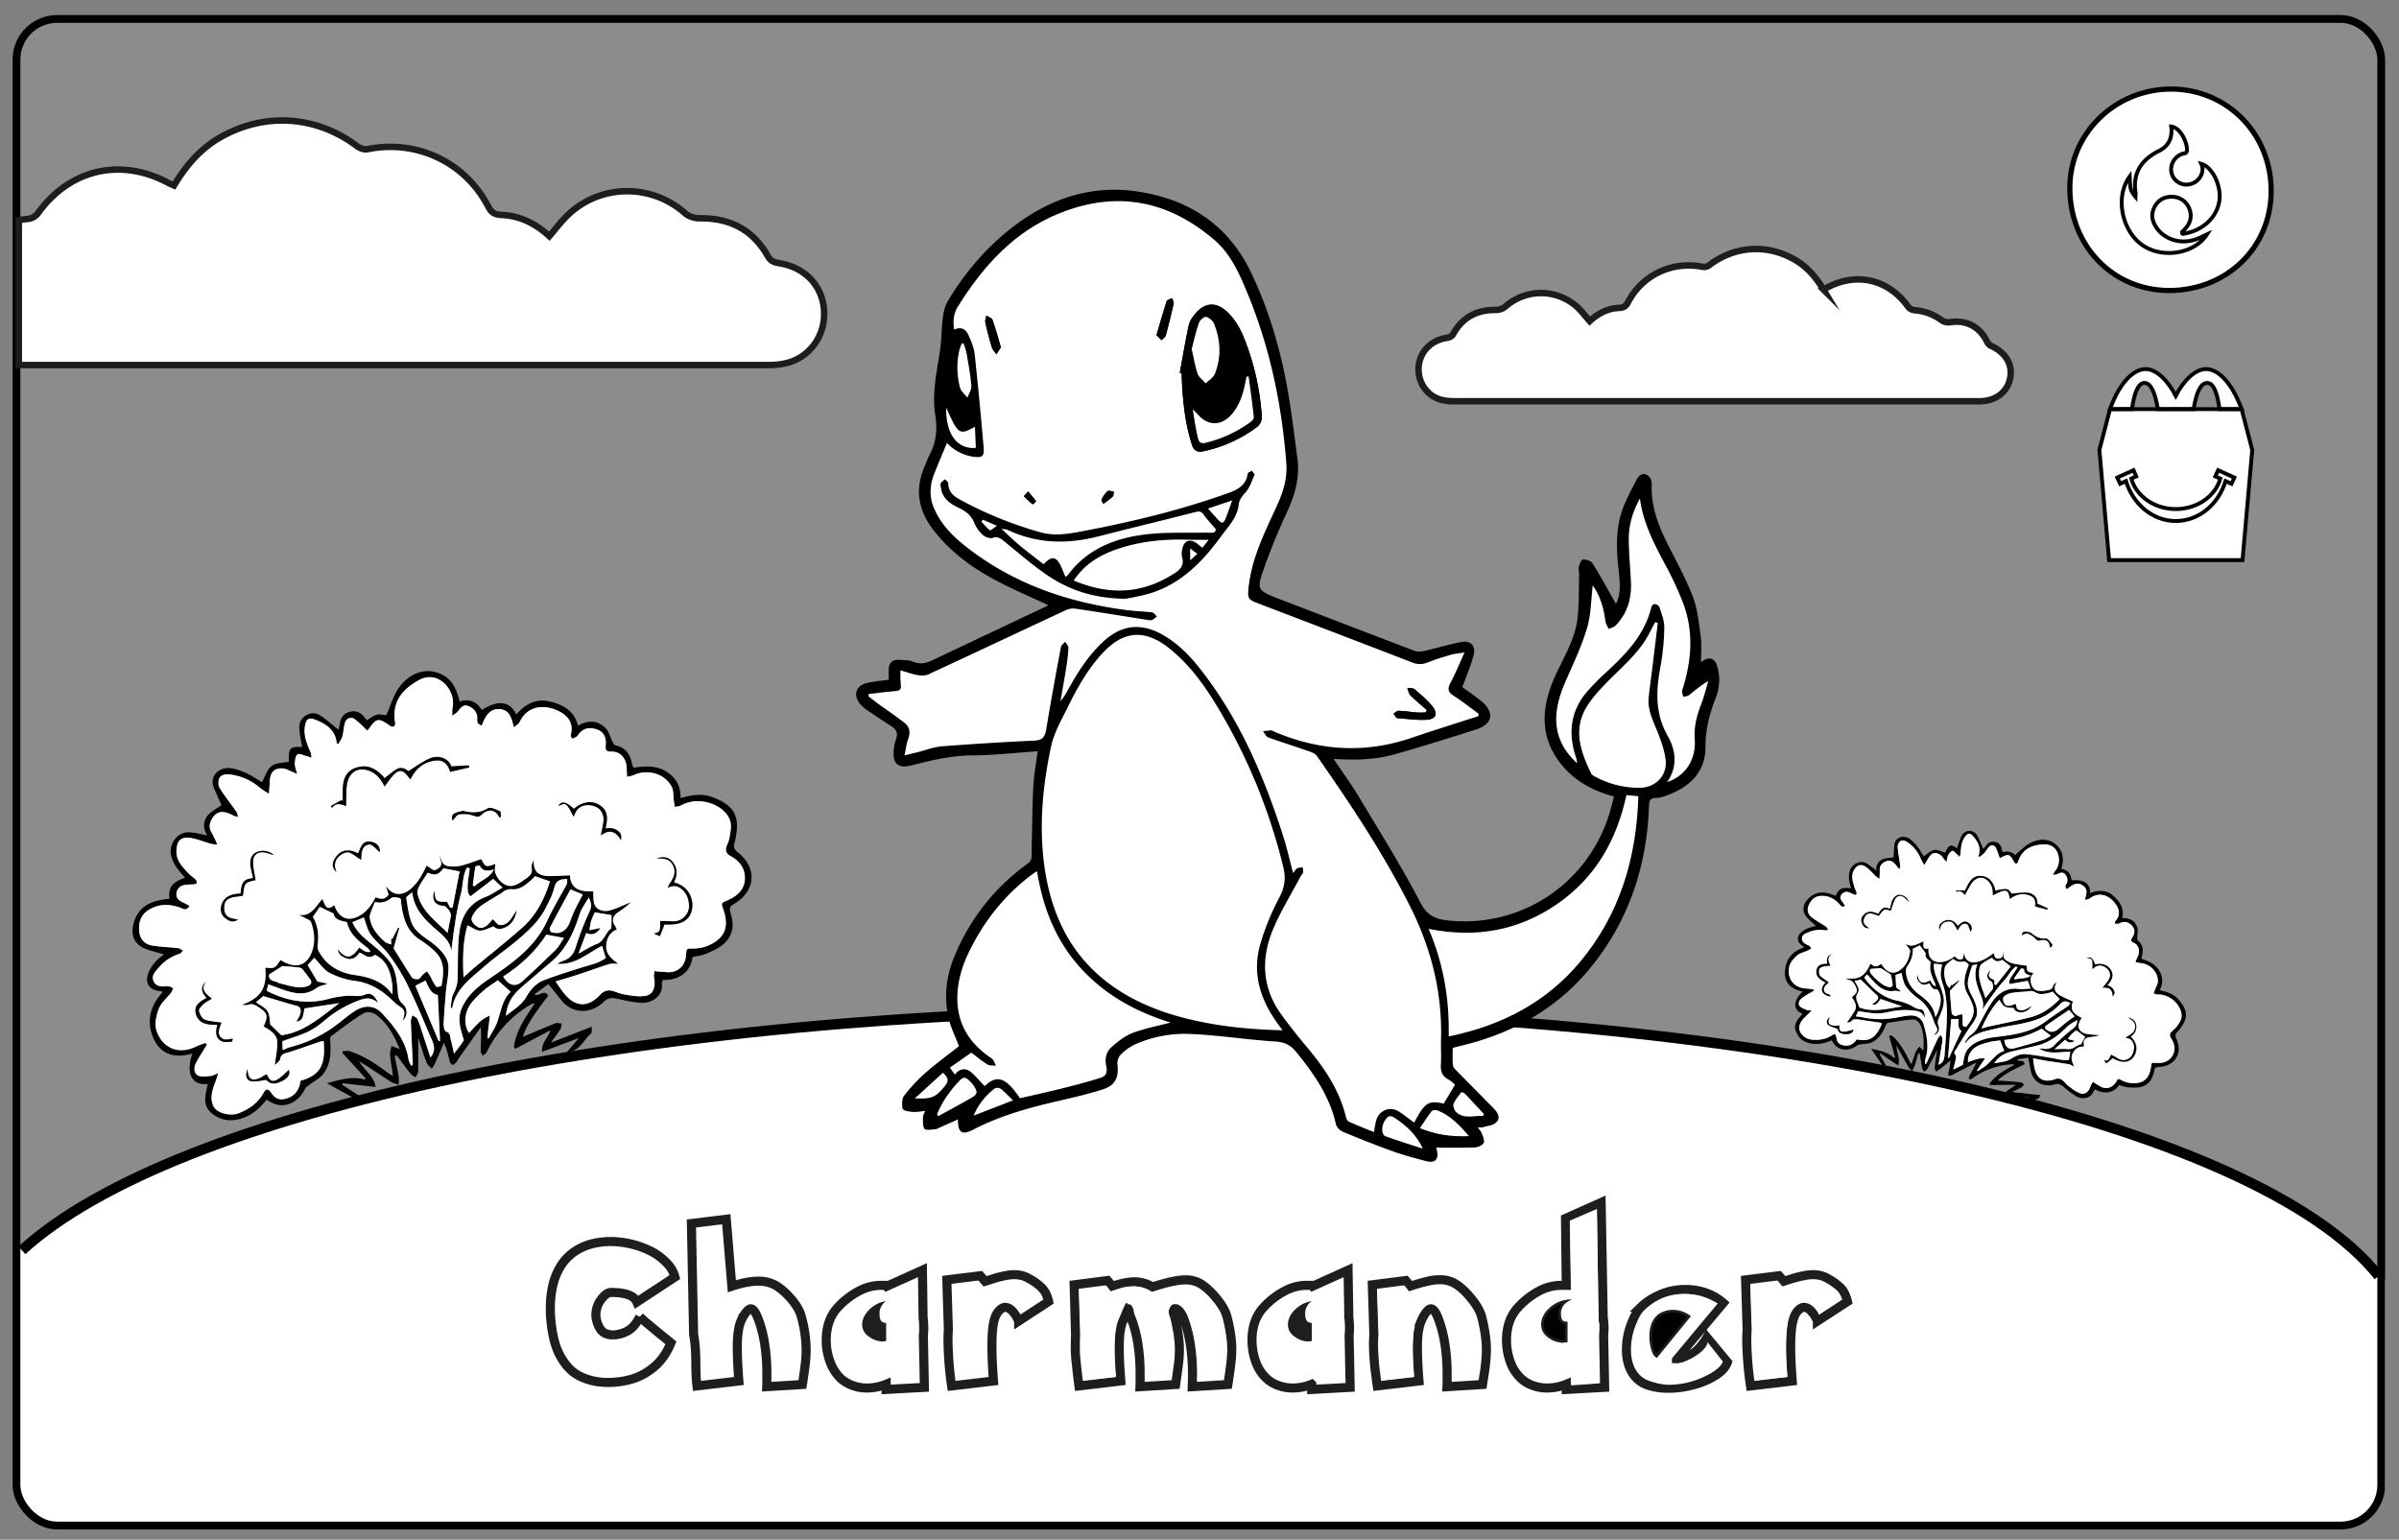 <svg id="Capa_1" data-name="Capa 1" xmlns="http://www.w3.org/2000/svg" viewBox="0 0 1850.4 1187.7"><rect x="0" y="0" width="1850.4" height="1187.7" fill="#808080" stroke="none"/><defs><style>.cls-1,.cls-2,.cls-8,.cls-9{fill:#fff;}.cls-1{opacity:0.1;}.cls-10,.cls-11,.cls-3,.cls-4,.cls-5,.cls-6{fill:none;}.cls-3,.cls-4{stroke:#000;}.cls-10,.cls-11,.cls-3,.cls-4,.cls-6,.cls-7,.cls-8,.cls-9{stroke-miterlimit:10;}.cls-3{stroke-width:6px;}.cls-4{stroke-width:8px;}.cls-6,.cls-7{stroke:#1e1e1c;}.cls-6{stroke-width:7px;}.cls-7{fill:#010101;stroke-width:2px;}.cls-11,.cls-8,.cls-9{stroke:#010101;}.cls-8{stroke-width:4px;}.cls-11,.cls-9{stroke-width:3px;}.cls-10{stroke:#1d1d1b;stroke-width:5px;}.cls-12{fill:#1e1e1c;}</style></defs><rect class="cls-1" x="11.7" y="14.6" width="1824" height="1162.2" rx="31.4"/><path class="cls-2" d="M11,965S317.1,706.3,1262.8,797.1c0,0,441.1,35.9,577,190.8v158.8s-8.4,33.6-30.5,30.5l-22.2-3.1H38.5s-10.7,8.1-25.2-22.9Z"/><rect class="cls-3" x="12.7" y="14.6" width="1824" height="1162.2" rx="31.4"/><path class="cls-4" d="M1834.7,984.3C1741.7,866.8,1365.9,779,916.5,779c-423.9,0-782.2,78.1-899.6,185.5"/><rect class="cls-5" x="13.7" y="765" width="1822" height="302.07"/><g id="cUtrgw"><path d="M534.2,738.3c-1.8,12.9-12.1,18.1-22.9,17.6-.3,1-1,2.2-.8,3.2,1.2,9.6-8.5,14.7-14.9,14.5s-13.2-1.8-19.7-3.2c-3.9-.9-7.2-.6-10.1,2.3-9.4,9.3-23.8,10.1-32.8-1.1l-10-12.5L412.2,767c3.9,2.3,7.3-4.4,10.6,1.1-7.4,10-15.6,19.9-19.6,31.8,8.3-3.5,16.8-7.2,25.4-10.6,1.3-.5,3.1.2,4.7.3-.4,1.5-.4,3.3-1.2,4.5-2,3.2-4.4,6.2-7.2,10.2L456.5,792c-.2,2.4.2,4.5-.6,5.2-5.8,4.8-8.3,13.7-18.7,14.5l9.3-11-28.4,10.7c-.5-7.4,4.8-10.9,6.5-16.7l-27,14.3-1.2-1c1.4-12.8,8.8-23,16-33.8h-1.6l-1.6.8a85.5,85.5,0,0,0-33.9,36.8c-.6,1.1-2,1.7-3.1,2.5-.5-1.2-1.5-2.4-1.4-3.5.1-5.9.6-11.8,0-18.3l-16.5,23.2a37.3,37.3,0,0,1-2.5,3.9c-.8.9-2,1.9-2.8,1.8s-1.8-1.6-2.1-2.6c-1.2-4.7-2.2-9.3-4.5-14.4-2.2,5.2-4.4,10.4-6.7,15.5a40.4,40.4,0,0,1-2.6,4.5c-1.3-1.5-3.3-2.7-3.9-4.4-2.4-6.1-4.3-12.4-6.7-19.7.1,9.5.2,17.8,0,26.1,0,1.6-1.2,3.1-1.9,4.7-1.3-.9-2.9-1.6-3.9-2.8-3.3-4.1-6.4-8.5-9.6-12.7a10,10,0,0,0-1.4-1.5l-1.3.4c1,5.1,2.2,10.2,3,15.4a39.6,39.6,0,0,1,.1,6.9c-2.2-.8-4.6-1.3-6.5-2.6-8-5.2-15.9-10.6-24.1-15.6,4.1,6.8,11.5,11.6,12.9,19.9l-25.5-2.9-.3,1.2,16.1,10.4a2.9,2.9,0,0,0-.2.9c-1.5.1-3.4.8-4.6.2-7.6-4-15.2-8.3-23.1-12.7,9.7-2.6,19.1-5.6,29.2-2.8l.6-1c-5.9-6.5-11.8-13-17.8-19.4l.2-1.5c1.8,0,3.8-.5,5.4,0,10.7,3.6,20.1,9.6,29,16.5a38.1,38.1,0,0,0,4.3,2.5c-.8-5.9-1.8-10.9-2.2-16-.2-2.3.6-4.7,1-7l6.4,2.3c-4-9.5-8.6-18.7-17.1-25.6-3.8-3.1-8.1-3.7-11.8-1.4-8.3,5.2-16.2,11.3-24.1,17.2-.7.5-.7,2.3-.6,3.5.7,9.2.3,18.3-5.6,25.8-2.6,3.3-6.8,5.2-10.2,7.9-1.3,1-3,2-3.6,3.3-4.7,10-14.9,15.1-23.9,11.5a55.7,55.7,0,0,1-5.8-3.1c-5.4,6.8-12,12.8-21.1,15-7.3,1.8-14.3.8-20.4-3.9s-6.4-9.8-5.3-16.1c.4-2.4,1-4.7,1.5-7.2-12.1,1.7-17.3-7.9-11.9-23.4-14.1,4-25.3.7-30.7-13.4-4.8-12.6-1.4-24,7.7-33.8-.3-.3-.4-.7-.5-.7-4.4-.7-9.1-1.2-10.9-6.1s1.1-10.8,4.5-15.1,5.2-5,7.9-7.5c-4.6-1.3-9.1-2.3-13.5-3.9-9.4-3.4-12.5-11-9.7-20.5,4.1-13.8,14.9-17.2,27.5-18.4-.9-8.6,1.8-12.7,12.1-16.2-4.8-5.4-9.6-10.5-11-18.1s4.8-17.4,14.1-17c4.6.3,9.2,1.5,14.2,2.4a12,12,0,0,1-.5-14.5c2.6-3.8,7.4-6,11.2-8.8l-5.9-13.4c-3.5-8.3,3.5-17.1,14.6-14.9,7.7,1.6,14.3,5.3,20.7,9.5a11.8,11.8,0,0,0,1.9,1c2.5-4.4,3.9-9.6,7.3-12.3s8.7-2.4,13.4-3.4c-.3-10.7.7-11.8,10.2-11.3-.7-4.5-1.7-9-2.1-13.6s1.1-8.5,5.2-10.9,8.1-1.9,11.7.6,8.8,6.9,13.3,10.5c1.4-4.8.7-11.1,7.7-13.5s10.6,1.4,14.1,6.2c2.6-1.5,4.9-3.5,7.5-4.2s5.7.2,7.6.3c3-6.9,5.1-14.2,9.1-20.3,7.3-11,20-17.3,32.8-11.5,9,4,12.4,11.9,14.6,21.3,7-2.4,13-.3,17.1,6.5,12.5-8,21.8-6.9,26.6,3.5,7-8.1,15.4-12.7,26.2-10s18.5,7.4,21.4,18.6c7.9-4.4,15.5-4.5,21.8,2.5,2.2,2.4,2.9,6.2,4.5,9.2.6,1.3,1.6,3.3,2.7,3.5,7.8,1.6,11.1,6.9,12.7,14a9,9,0,0,0,.6,2.2,3.7,3.7,0,0,0,.7,1c8.3-1.2,17-1.9,24.7,2.7s11.7,11.5,11.4,20.8c8.7-2.5,16.7-3.9,25.1-.6,16.2,6.3,20.8,14.3,17.4,31.3a19.8,19.8,0,0,1-.8,3.5c-1.1,3.4-.4,5.4,2.8,7.9,14.7,11.7,13.6,29.5-3.2,39.5-3.1,1.8-3.8,3.2-2.9,6.4,1.6,5.1,2.6,10.4.8,15.7-3.2,9.2-11.2,12.8-19.2,16.2C541.7,737.1,538.1,737.4,534.2,738.3ZM371.5,559.8c-3.5-2-3.4-2-3.4-6s-2.7-7.3-6.5-9-6,.6-8,3.5c-.9,1.3-2.4,2.1-4.7,3.9a40.7,40.7,0,0,1,0-5.1,20.2,20.2,0,0,0-2.3-15c-5.2-8.9-14.5-12.3-23.2-7.6-13.4,7.3-21.3,17.1-18.6,33.2a2.9,2.9,0,0,1-1,2.7,3.2,3.2,0,0,1-2.8-.4c-9.2-6.5-10.6-6.3-16.8,2.7-.2.3-.7.5-1,.8-3.2-3-6-6.1-9.4-8.6a4.8,4.8,0,0,0-7.7,2.6c-1,3.3-1,6.9-1.9,10.2s-2,4.1-3.1,6.1l-1.4-.4c-.9-10-7.7-14.7-16-18-5.2-2.2-7.8-.3-8.6,5.5s1.8,13.3,4.5,19.6a13.4,13.4,0,0,1,.6,4,28,28,0,0,0-4.1-1.3c-2.3-.6-5.4-2.1-6.7-1.2s-1.9,4.4-2,6.8.9,4.7,1.8,8.3c-2.8-1.3-4.4-1.9-5.9-2.7-6.5-3.2-12.8-1.7-14.5,3.9-.9,3-.7,6.3-1,9.4-.1,1.3-.2,2.5-.4,4.6a74.6,74.6,0,0,1-7.2-4.8,42.3,42.3,0,0,0-24.5-10.2c-2.1-.1-5.5,1-6.3,2.6s-1.3,5.7-.1,7.7c3.9,6.4,8.7,12.3,13,18.5.8,1.1.9,2.6,1.3,4a10.7,10.7,0,0,1-4.8-1.6c-5.6-2.8-10.6-2.7-13.6.8s-4.9,8.3-1.8,13.3a97.8,97.8,0,0,1,4.3,9,36.9,36.9,0,0,1-5.1-.7c-4.8-1.4-9.5-3.3-14.4-4.3-8.5-1.6-11.9,1.5-12.1,10.1-.2,6.9,4.2,11.4,8.3,16,1.9,2.2,4.4,3.8,6.5,5.8a3.5,3.5,0,0,1,.8,2.7c-.2.6-1.6.9-2.5,1s-4.9,0-7.3.6a7,7,0,0,0-5.8,6.7c-.4,3.8,2.2,5.3,5,6.6s3.4,1.8,5.1,2.7c-2.6,4.6-5.4,1.9-7.9,1.1-8.4-2.7-16.3-2.7-24,2.3-5.5,3.6-7.2,8.9-7,14.9s3.4,11.1,9.8,12.2,13.5,1.3,20.2,2.1c1.4.2,2.6,1.3,3.9,1.9-.9.9-1.6,2.2-2.7,2.5a33.4,33.4,0,0,0-15.5,10c-2.9,3.3-6.6,6.7-4.5,11.2s7,4,11.3,3.8c1.3,0,2.6,1,3.9,1.5a24.2,24.2,0,0,1-1.8,3.6c-3.2,4.1-7.5,7.7-9.4,12.3s-3.4,11.5-1.9,16.4c4.3,13.8,17,19.2,30.2,12.9a62.8,62.8,0,0,1,7.6-2.9l1.3,1.2c-1.1,1.7-2.2,3.3-3.1,4.9-2.1,3.6-4.7,7.1-6.1,10.9s-.8,7.1,2.8,8.3,6,.4,9.1.1c1.5-.1,2.9-1,5.9-2.1-1.2,3.8-1.9,6.2-2.8,8.4-2.2,5.7-3.8,11.6-.7,17.3s13.1,7.6,19.4,5.1c7.9-3.1,14.5-7.7,18.8-15.2,2.3-4.2,3.8-4.1,6.5-.1s6,5.4,10.6,4.2c7.3-1.8,10.8-6.9,11.7-13.9,15.1-4.3,19.5-12,17.8-30.7a20,20,0,0,0-2.6.5c-8,2.7-15.8,5.6-23.8,8.1-3.2,1-6.4,1-7.2,5.6-.3,1.8-3.1,3.3-4.1,4.4.7-5.5,1.9-11.1,2-16.9s-5.5-10-10.6-12.9c3.8-8.2,3.1-10.4-4.3-15.1-2.4-1.6-4.6-2.7-7.7-1.6-1.5.5-3.3.1-5,.1,15.1-5.6,19.6-12.8,18.3-28.7,2.4-.1,5.1.7,7-.3s3.2-3.7,4.9-5.7a24.8,24.8,0,0,0,2.9,1.7c8.3,4.3,16.5,1.8,20-5.3s3.6-17.2.4-25.8c-.5-1.2-2.6-1.9-4-2.7s-3.8-1.9-5.6-2.8c10.1,1.8,13.2-6.5,18.5-12.2,1.9,4.2,2.9,10.2,9.1,4.7,3.4,9.7,10.1,13,18.5,8.8,6.3-3.1,10.2-8.6,13.4-14.8,3.9,1.7,7.5,1.9,10-2-.8-2.5-1.5-4.6-2.1-6.8,4.7,7.2,11.3,8.4,18,3.3s9.6-11,12.8-17.6c.4-.8,1-1.5.8-1.2,2.6,1.5,4.9,3.9,6.2,3.4,3-1.1,6.2-3.1,4.4-7.6-.5-1.4-.2-3-.3-4.6.5,4.2,1.3,8.2,6.1,9.1a27.5,27.5,0,0,0,9.9-.3c5.5-1.4,10.8-3.5,15.6-5.1,1.3,1.7,2.3,4.6,4,5.2s4.6-.8,7-1.4c-.1,1.2-.3,2.6-.4,4.1-.3,5,6.3,14.3,13.9,12.6,3.5-.7,6.9-3.1,9.9-5.3s5.6-4,4.5-8.5c-.5-2,1.2-4.5,1.8-6.7-.7,9.2,2.9,13.2,12.6,13.1,4.9,0,9.9-.4,15.2-.6.7,11.4,9,12.7,18,12.4.2,3.6-.1,6.8.8,9.6,1.4,4.4,6.8,6.7,12.3,5s10.8-4.2,16.1-6.4a65.8,65.8,0,0,1-10.1,8c-4.3,2.9-5.1,6.6-2.1,10.7a13.4,13.4,0,0,1,1.2,2.4c-5.8,2.7-8.1,7.7-8.2,13.3s4.7,9.8,9.2,13.2c-2.6.1-5.1-.3-7.3.4-8.1,2.6-16.2,5.6-24.3,8.2-5.3,1.8-10.7,3.3-16.7,5.1,2.4,3.3,4.3,6.4,6.6,9.2,8.8,11,19,11,28.3.5a9.3,9.3,0,0,1,6.8-2.8c4,.4,7.8,2.5,11.8,3.2s10.3,1.7,15.3,1.1,8.7-6.4,7.2-14.2c-.4-1.6.2-3.4.4-5.1a35.5,35.5,0,0,0,4.7.6c3.4.1,7,.8,10-.1,6.9-2.1,9.5-7.8,9.7-14.5.1-3,1-3.3,3.8-3.3a33.8,33.8,0,0,0,11.4-1.6c16.1-6.1,17.8-16.5,13.1-29.5-1.3-3.4-1.2-4.1,2.1-5.5,7.5-3,14.1-7.5,14.8-16.4s-3.9-14.5-11.1-18.4c-3.9-2.2-4.1-5-2.6-8.5a23.9,23.9,0,0,0,1.9-5.7c.8-5.2,2.2-10.2-.6-15.5-5.7-10.8-23.9-16.7-37.2-9.1-1.2.7-3,.6-4.5.9-.2-1.6-.4-3.2-.7-4.8-.5-3.6,0-7.8-1.7-10.8-5.3-10.1-18.6-13.8-29.1-8.9-1.4.7-3.1.8-5.2,1.3-.1-2.4-.3-4.2-.3-6.1-.1-7.8-4.6-13.5-11.8-13.3-4.3.1-4.7-1.4-4.4-4.9.8-7.9-3.2-12.4-11.1-13.1-5-.5-8.1,2.2-10.9,6-.8,1-2.8,1.2-4.2,1.7s-.9-1.9-.7-2.7c2.1-8.5-1.5-14.1-8.9-18-10.4-5.4-24.2-5.3-30.6,8.2-.7,1.5-2.6,2.5-4.4,4.1-1.8-6.8-3.1-13.1-10.2-14C377.5,546,374.3,552.8,371.5,559.8ZM218,810c2.4-.9,4.1-1.8,6-2.3a99.5,99.5,0,0,0,33.3-15.5c5.6-4,10.7-8.6,16.4-12.3,7.9-5.1,15.5-4.2,21,1.8,9.5,10.3,18.2,21,20.4,35.5.2,1.7,1.3,3.2,2.2,5.1.8-.9,1.1-1.2,1.1-1.4-.5-11.1-1.1-22.2-1.5-33.2-.1-1.5.8-3,1.2-4.5,1.3.9,3.1,1.6,3.8,2.8a56,56,0,0,1,3,8.1c2.4,7.1,4.7,14.3,7.1,21.7,5.5-6.7,1.5-12.4-.8-17.9-5.5-13.2-11.1-26.4-17.4-39.2A149.5,149.5,0,0,0,300,736.5c-4.1-5.6-10-9.9-14-15.5-2.7-3.8-3.7-8.9-5.4-13.3l-8.8,3.7c2.8,6.5,7.7,11.1,13.1,15.4s11.1,9.2,15.4,14.7c5.9,7.6,5.8,17.2,6.8,26.3a10.4,10.4,0,0,0,3.2,6.4,8.4,8.4,0,0,1,.3,13.1c2.3-7.3,2-8.1-4.3-12.3a30.8,30.8,0,0,1-2.7-2.4c-8.3-8.2-17.5-14.3-29.6-15.9a58.6,58.6,0,0,1-19.9-6.3c-4.6-2.4-7.8-7.6-11.7-11.5l-5.1,5.6,7.5,12.6,8,1.7c-3.3,1.3-6.4,1.7-8.6,3.3-6.4,4.9-13.3,4.9-20.5,3-5.6-1.5-11.1-3.8-16.8-5.8l-1.2,5c15.5,7.9,31.6,10.9,48.7,6a71.6,71.6,0,0,1,13.1-2.1c4.7-.4,9.2,1.3,14.2-1s7.8,1.1,9.9,6.6c-4.7-4.5-9-4.1-13.9-2.4A87.1,87.1,0,0,0,250.6,787a64.4,64.4,0,0,1-13.1,8.9c-6.3,2.9-13.1,4.9-19.7,7.3C217.8,805.1,217.9,807.2,218,810Zm130.8-32.3-1.2-.2c.6-3.7.5-7.8,2.1-10.9a26.5,26.5,0,0,0,3.3-12.2c.3-11.2-.1-22.5,1.1-33.6,1.4-13,6.9-23.8,20.4-28.9,4.5-1.7,8.6-4.7,13.1-7.2l-7.2-6.7-17.6,13.5c-.6-1.1-1.8-2.2-1.9-3.5a34.7,34.7,0,0,1,0-7.2c.4-3.7.9-7.4,1.4-11l-2.1-.5c-3.6,6.2-2.9,13.8-4.8,20.5a216.1,216.1,0,0,0-4.4,22.4c-1.2,7.2-2,14.4-2.9,21.6-.7-7.3-5.8-11.6-10.6-15.8-9.1-7.9-17.9-15.9-19.6-29.7-2,1.8-4.6,3.3-4.5,4.3.9,6.3,1.8,12.8,3.9,18.7,2.9,8.3,11.1,11.9,17.4,17.1s10.8,9.5,11.2,17-1.3,12.6-1.9,19c-.7,8.4-1.4,16.9-1.8,25.4-.1,2,.6,5.5,1.8,5.9,3.6,1.3,3.1,4.3,3.8,6.7s1.5,6.5,2.4,10.4c2.8-3.7,5.3-6.8,7.4-10.1.4-.6-.4-2.1-.7-3.2-2.1-7.2-4.1-14.2-.7-21.9,4.4-9.9,12.1-16.4,20.6-22.2,18-12.2,35.8-24.4,45.3-45.2,4.4-9.6,10-18.6,15-28,.6-1.1.3-2.7.4-4.1-5.2.1-8.6,1-10,6.7s-4.5,11.6-7.4,17.1c-5.2,9.5-13.2,16.7-21.4,23.6s-17.3,13.1-25.4,20.3C363.1,754.7,351.4,762.8,348.8,777.7Zm32-63.1c-4.1,1.4-7.5,3.4-10.7,3.3s-6.3-2.7-9.5-4.1c-3.7,12.5-3.7,26-3.1,40.1,3.2-2.9,5.7-5.3,8.4-7.5,12.5-10.4,25.3-20.5,37.5-31.3,10.6-9.6,16.7-22.2,20.8-35.2l-11.6-4a32.9,32.9,0,0,1-2.7,2.8c-4.3,3.9-8.9,7.7-14.8,7.3a9.3,9.3,0,0,0-7.3,2.2,41.9,41.9,0,0,1-5,3.1c-4.4,2.8-9.2,5.3-13.3,8.7-2.5,2.1-5.2,5.2-5.7,8.3s2.5,5.4,4.7,6.8,6.4-.3,8.8-2.9l2.8-3.2c2.2,2,3.7,4.5,5.3,4.6,6.9.3,9.2-5.8,13-11.4-.5,6.2-3.3,10.2-7.3,12.5S383.5,717.8,380.8,714.6Zm-139.5-7.3c4,6.7,4.8,14.1,3.7,22a7.7,7.7,0,0,0,1,4.7c5.9,11,15.5,16.3,27.5,18.1s21.6,4.5,29.1,15a46.1,46.1,0,0,0,.1-6.3c-1.1-9-2.9-17.7-11.3-23.1-.8-.5-2.2-1.2-2.6-.9-4.6,3.6-7.7-.6-11.5-2-2.1,3.5-4.9,6-9.4,4.7s-6.7-2.7-7.5-7.5c6.3,8.1,10.8,7.7,16.7-1.1a31.7,31.7,0,0,0,4.9,3.2c1.1.5,2.6.2,3.9.2a15.8,15.8,0,0,0-2.2-2.9c-7-5.4-14.1-10.8-16.1-20.1-5-1-9.7-2-10.2-6.5l-10.7-5.2Zm62.3,24.2c4.7,7.6,9.3,15.2,14.3,22.6.7,1.1,3.4,1.5,5,1.1s2.2-2.4,3.4-3.5a36.5,36.5,0,0,1,3.1-2.4l2.2,3.2c1.6,2.9,2.9,5.9,4.9,8.6.3.5,4-.2,4.1-.7,1.7-9.3,2.8-18.7-4.8-26.2a75.3,75.3,0,0,0-12.2-9.5c-10-6.7-12.6-16.8-14.1-27.7-.2-1.5-.5-3.9-1.3-4.2s-5-1.1-6.3,0c-3.9,3-7.9,4.2-12.6,3-1,2.4-1.9,4.5-2.7,6.6s-1.6,3.8-1.3,5.6c1.1,7.8,6,13.4,11.6,18.5,1.2,1.1,3.3,1.4,4.9,2.1v-4.9l.9.6,4.4-8.7,1,.2Zm160.8-1.8c-11.1,5.4-20.4,14.9-34.7,13.8a32,32,0,0,1,4-2.1c5.2-1.6,8.4-4.6,10.2-10.2a229.5,229.5,0,0,1,11-28.5c1.8-3.9.9-6.8-.7-10.3-2.8,4.4-5.9,8.8-7.4,13.6-4.3,13.7-10.3,26.1-21.3,35.7-7.9,6.7-15.8,13.4-23.6,20.2s-10.8,12.4-11.7,21.7c3.7-2.9,7.1-5.2,10.1-7.9a27.9,27.9,0,0,0,5.5-6.4c3.2-5.7,7.4-10.7,13.5-13.1,8.8-3.4,17.9-6.2,26.9-9.1,4.6-1.5,9.4-2.7,14-4.3a43,43,0,0,0,7.1-3.7ZM347.2,700.2h1.9c1.8-9.4,3.6-18.8,5.4-27.9L342,669.8c-3.7,5.1-6.5,5.9-12.1,3.4-2.1,3.3-4.5,6.5-6.3,9.9s-2,4.6-1.5,6.6c3.2,13.4,14.1,20.8,23.1,29.9,1-4.7,1.8-8.9,2.6-13,.5-2.6-3.6-8-6-7.9-6.5,0-9.6-5.7-6.4-11.6-.2,7.6,1.2,8.9,9.4,8.5ZM217,798.6c17.8-2.3,30.9-14.5,44.8-24.8l-27,4.1c-1.3,8.5-1.9,9.4-6.3,10.2a50.2,50.2,0,0,0,2.6-4.6c1.7-3.8.8-6.7-2-7.5-8.6-2.4-17.2-5-26.1-7.6l-5.5,4.7c2.9,2.2,6.9,3.9,8.8,6.9s1.6,7.2,2.2,10.3Zm167-42.4c-2.9,2-6.4,4.2-9.5,6.7a90.4,90.4,0,0,0-9,8.5c-7.1,7.5-8.6,18.1-3.7,25.4,4.6-4.5,8.2-10.4,16-13.3l-1.9,17.1,1,.4c2.2-4,4.8-7.8,6.4-12,3.1-8.5,4.1-18.1,10.6-23.9Zm4.1-2.9c3.9,6.8,9.5,8.4,14.4,4,8.9-8,17.6-16.3,26.2-24.7,2.6-2.7,4.4-6.4,6.3-9.1L421.4,721C413.2,733.8,401.6,744.6,388.1,753.3ZM440,686.1c-5.2,9.7-10.7,19.6-15.9,29.6-.4.8.6,3.4,1.3,3.5,2.3.5,4.9.8,6.9.1,5.6-2.1,7-7.3,8.9-12.4s5.6-11.4,8.3-16.9Zm6.2,49.5c5.4-2.9,9.7-5.7,14.3-7.5s6.4-8.6,10.8-11.8c.3-.2.2-.8.3-1.3,0-3.3.1-6.6.1-9.1l-12.9-2.1a63.7,63.7,0,0,0-2.9,6.7,55.4,55.4,0,0,0-1.2,7.1l7.4-1.6c.3-.1.5.1.9.3-2.8,3.6-5.9,5.7-10.8,3.4Zm-228.4,9.6-10.2,6.5c-.5,2.5.7,4.6,4.3,5.3,1.3.2,2.5,1.2,3.8,1.5,6.9,1.6,13.8,4.4,21,2.4,2.9-.8,4.8-2.5,2.4-5.7s-3.8-5.2-5.9-7.6a4.4,4.4,0,0,0-3-1.3C226.1,745.8,222,745.6,217.8,745.2Zm102.6,15.2L338.3,803h1.1c-.5-11.7-1.1-23.3-1.7-35.5-5.4-.7-7.2-6.3-9.5-11.1Zm44.3-77.3,1.4.6c4.3-4.6,11.3-6,14.8-12.9-4.8,1.1-8.6,1.6-10.8-2.9-.2-.4-3.3.1-3.4.6C365.8,673.3,365.3,678.2,364.7,683.1Z"/><path class="cls-2" d="M371.5,559.8c2.8-7,6-13.8,14.7-12.7,7.1.9,8.4,7.2,10.2,14,1.8-1.6,3.7-2.6,4.4-4.1,6.4-13.5,20.2-13.6,30.6-8.2,7.4,3.9,11,9.5,8.9,18-.2.8.5,1.8.7,2.7s3.4-.7,4.2-1.7c2.8-3.8,5.9-6.5,10.9-6,7.9.7,11.9,5.2,11.1,13.1-.3,3.5.1,5,4.4,4.9,7.2-.2,11.7,5.5,11.8,13.3,0,1.9.2,3.7.3,6.1,2.1-.5,3.8-.6,5.2-1.3,10.5-4.9,23.8-1.2,29.1,8.9,1.7,3,1.2,7.2,1.7,10.8.3,1.6.5,3.2.7,4.8,1.5-.3,3.3-.2,4.5-.9,13.3-7.6,31.5-1.7,37.2,9.1,2.8,5.3,1.4,10.3.6,15.5a23.9,23.9,0,0,1-1.9,5.7c-1.5,3.5-1.3,6.3,2.6,8.5,7.2,3.9,11.6,10,11.1,18.4s-7.3,13.4-14.8,16.4c-3.3,1.4-3.4,2.1-2.1,5.5,4.7,13,3,23.4-13.1,29.5a33.8,33.8,0,0,1-11.4,1.6c-2.8,0-3.7.3-3.8,3.3-.2,6.7-2.8,12.4-9.7,14.5-3,.9-6.6.2-10,.1a35.5,35.5,0,0,1-4.7-.6c-.2,1.7-.8,3.5-.4,5.1,1.5,7.8-.8,13.5-7.2,14.2s-10.2-.3-15.3-1.1-7.8-2.8-11.8-3.2a9.3,9.3,0,0,0-6.8,2.8c-9.3,10.5-19.5,10.5-28.3-.5-2.3-2.8-4.2-5.9-6.6-9.2,6-1.8,11.4-3.3,16.7-5.1,8.1-2.6,16.2-5.6,24.3-8.2,2.2-.7,4.7-.3,7.3-.4-4.5-3.4-9.3-7-9.2-13.2s2.4-10.6,8.2-13.3a13.4,13.4,0,0,0-1.2-2.4c-3-4.1-2.2-7.8,2.1-10.7a65.8,65.8,0,0,0,10.1-8c-5.3,2.2-10.6,4.8-16.1,6.4s-10.9-.6-12.3-5c-.9-2.8-.6-6-.8-9.6-9,.3-17.3-1-18-12.4-5.3.2-10.3.6-15.2.6-9.7.1-13.3-3.9-12.6-13.1-.6,2.2-2.3,4.7-1.8,6.7,1.1,4.5-1.8,6.6-4.5,8.5s-6.4,4.6-9.9,5.3c-7.6,1.7-14.2-7.6-13.9-12.6.1-1.5.3-2.9.4-4.1-2.4.6-5.1,2-7,1.4s-2.7-3.5-4-5.2c-4.8,1.6-10.1,3.7-15.6,5.1a27.5,27.5,0,0,1-9.9.3c-4.8-.9-5.6-4.9-6.1-9.1.1,1.6-.2,3.2.3,4.6,1.8,4.5-1.4,6.5-4.4,7.6-1.3.5-3.6-1.9-6.2-3.4.2-.3-.4.4-.8,1.2-3.2,6.6-6.8,13-12.8,17.6s-13.3,3.9-18-3.3c.6,2.2,1.3,4.3,2.1,6.8-2.5,3.9-6.1,3.7-10,2-3.2,6.2-7.1,11.7-13.4,14.8-8.4,4.2-15.1.9-18.5-8.8-6.2,5.5-7.2-.5-9.1-4.7-5.3,5.7-8.4,14-18.5,12.2,1.8.9,3.8,1.8,5.6,2.8s3.5,1.5,4,2.7c3.2,8.6,3.8,17.3-.4,25.8s-11.7,9.6-20,5.3a24.8,24.8,0,0,1-2.9-1.7c-1.7,2-2.9,4.7-4.9,5.7s-4.6.2-7,.3c1.3,15.9-3.2,23.1-18.3,28.7,1.7,0,3.5.4,5-.1,3.1-1.1,5.3,0,7.7,1.6,7.4,4.7,8.1,6.9,4.3,15.1,5.1,2.9,10.8,6,10.6,12.9s-1.3,11.4-2,16.9c1-1.1,3.8-2.6,4.1-4.4.8-4.6,4-4.6,7.2-5.6,8-2.5,15.8-5.4,23.8-8.1a20,20,0,0,1,2.6-.5c1.7,18.7-2.7,26.4-17.8,30.7-.9,7-4.4,12.1-11.7,13.9-4.6,1.2-8-.4-10.6-4.2s-4.2-4.1-6.5.1c-4.3,7.5-10.9,12.1-18.8,15.2-6.3,2.5-16.7,0-19.4-5.1s-1.5-11.6.7-17.3c.9-2.2,1.6-4.6,2.8-8.4-3,1.1-4.4,2-5.9,2.1-3.1.3-6.4.9-9.1-.1s-3.9-5.3-2.8-8.3,4-7.3,6.1-10.9c.9-1.6,2-3.2,3.1-4.9l-1.3-1.2a62.8,62.8,0,0,0-7.6,2.9c-13.2,6.3-25.9.9-30.2-12.9-1.5-4.9,0-11.4,1.9-16.4s6.2-8.2,9.4-12.3a24.2,24.2,0,0,0,1.8-3.6c-1.3-.5-2.6-1.5-3.9-1.5-4.3.2-9.2.8-11.3-3.8s1.6-7.9,4.5-11.2a33.4,33.4,0,0,1,15.5-10c1.1-.3,1.8-1.6,2.7-2.5-1.3-.6-2.5-1.7-3.9-1.9-6.7-.8-13.6-.9-20.2-2.1s-9.6-5.9-9.8-12.2,1.5-11.3,7-14.9c7.7-5,15.6-5,24-2.3,2.5.8,5.3,3.5,7.9-1.1-1.7-.9-3.4-1.9-5.1-2.7s-5.4-2.8-5-6.6a7,7,0,0,1,5.8-6.7c2.4-.6,4.9-.4,7.3-.6s2.3-.4,2.5-1a3.5,3.5,0,0,0-.8-2.7c-2.1-2-4.6-3.6-6.5-5.8-4.1-4.6-8.5-9.1-8.3-16,.2-8.6,3.6-11.7,12.1-10.1,4.9,1,9.6,2.9,14.4,4.3a36.9,36.9,0,0,0,5.1.7,97.8,97.8,0,0,0-4.3-9c-3.1-5-1.5-9.4,1.8-13.3s8-3.6,13.6-.8a10.7,10.7,0,0,0,4.8,1.6c-.4-1.4-.5-2.9-1.3-4-4.3-6.2-9.1-12.1-13-18.5-1.2-2-1-5.7.1-7.7s4.2-2.7,6.3-2.6a42.3,42.3,0,0,1,24.5,10.2,74.6,74.6,0,0,0,7.2,4.8c.2-2.1.3-3.3.4-4.6.3-3.1.1-6.4,1-9.4,1.7-5.6,8-7.1,14.5-3.9,1.5.8,3.1,1.4,5.9,2.7-.9-3.6-1.9-6-1.8-8.3s.5-5.6,2-6.8,4.4.6,6.7,1.2a28,28,0,0,1,4.1,1.3,13.4,13.4,0,0,0-.6-4c-2.7-6.3-5.5-12.4-4.5-19.6s3.4-7.7,8.6-5.5c8.3,3.3,15.1,8,16,18l1.4.4c1.1-2,2.5-4,3.1-6.1s.9-6.9,1.9-10.2a4.8,4.8,0,0,1,7.7-2.6c3.4,2.5,6.2,5.6,9.4,8.6.3-.3.8-.5,1-.8,6.2-9,7.6-9.2,16.8-2.7a3.2,3.2,0,0,0,2.8.4,2.9,2.9,0,0,0,1-2.7c-2.7-16.1,5.2-25.9,18.6-33.2,8.7-4.7,18-1.3,23.2,7.6a20.2,20.2,0,0,1,2.3,15,40.7,40.7,0,0,0,0,5.1c2.3-1.8,3.8-2.6,4.7-3.9,2-2.9,4.3-5.1,8-3.5s6.5,4.5,6.5,9S368,557.8,371.5,559.8ZM362,592c0-.2-.3-1.6-.6-1.6l-13.3.8c-2.1-6.4-9.4-9.2-16.2-6.3s-11.2,6.5-17,10c-2.3-2.4-5.7-3.6-9.4-1.3s-5.9,4.5-8.9,6.7a22.6,22.6,0,0,0-2.3-2.6c-4.5-4.4-9.7-7.3-16.1-6.3-9.5,1.5-13.7,7.2-13.8,17.8v9l-1-1-8.1,4.5a11.1,11.1,0,0,1,.7,1.6c3.1-4.4,6.9-3.1,10.9-1.5.2-5.6,0-10.8.6-15.8.9-8.1,6.5-14.9,16.5-11.7,6.5,2.2,10,7,12.6,12.4,2.9-3.6,5.2-7.7,8.6-10.4,5.4-4.3,8.2,1.3,11.4,4.9,4.5-9.3,11.6-14.3,21-14.6,5.5-.1,8.4,4.4,9.6,8.8Zm144.4,70.1c4.5.3,9.2-.3,12.1,4.4s2.4,9.1-2,15.2a14.6,14.6,0,0,0-1.4,3.1c5.3-2.5,8.9-.9,12.2,2.4s5.4,12.2,3.1,16.7-7,7.4-12.8,6.8c-2.8-.3-5.6-.1-8.4-.2.1,8.3.1,8.3-4.8,9.7l4.6,1.9,3.5-9c12.9.7,19.7-3,21.3-12,1.2-7.1-2.1-17.4-14-20.4,2.9-6,3-11.8-1.9-16.8C514.6,660.6,510.5,661,506.4,662.1Zm-63.7-38.2c-6.6-5.8-9.4-6.2-12.2-2,6-3.1,6.4-2.8,11.9,8.1a24.1,24.1,0,0,0,1.1-2.5c3.5-8.5,14.2-7.5,18.8-3.4a11.7,11.7,0,0,1,3.3,7.2c0,4.2-1.3,8.3-2.1,13.1,6.8-5.1,11.6-3,15.5,3.7.2-2.2.3-4.2-.6-5.3-2.9-3.7-6.9-4.5-11.4-3.7,2.2-8.7.8-14.6-4.3-17.9S449.2,618.2,442.7,623.9ZM183.6,709.4l-2.5-.5c-5.9-.8-8-2.9-8.2-8.3s1.9-7.5,7.4-8.6c2.7-.5,5.5-.7,6.9-.9.9-4,.7-7.7,2.5-9.5s5.6-2.1,7.4-2.7c-.7-4.9-1.9-9.7-1.9-14.5s3.9-7.7,9.1-6.8c2.2.5,4.3,1.3,7,2.1a12.2,12.2,0,0,0-14.4-1.8c-3.2,1.8-4.6,6.5-3.5,11.4l1.8,8.1c-7.3.9-8.8,2.8-9.6,11.9-6.6.3-12.8,1.8-14.9,9.3-1,3.7-.2,7.1,2.9,9.5S178.9,712.2,183.6,709.4Zm-24.2,60.4c-5.2,2.8-10.2,6.7-8.1,13s9.5,7.9,16.3,7.7c-1.2,5.2-1.9,10.2,3.5,12.7,2.1,1,5.1.5,7.7.3.4-.1.7-2.1.7-2.2-2.8.2-5.7,1.2-7.4.2-5.8-3.4-2.7-8.5-1.3-12.6-4.7-.8-9.2-.8-13.1-2.4-2.1-.8-3.9-4.2-4.3-6.6s2-4,3.7-5.5,3.9-2.6,6.3-4c-4.3-3.5-9.3-6.7-4.5-13.3C154.7,761.3,154.9,764.9,159.4,769.8ZM293,657.4c.1-4.2-1.9-7.1-6.4-8-7.1-1.5-8.3,4.3-10.4,8.9-7.5-4-12.9-3.2-17,2.6s-3.2,8.4.3,11.9c-2.9-7-.1-11.3,4.2-13.9,1.6-1,4.2-1.9,5.7-1.3,3.2,1.3,5.9,3.6,9.1,5.7.4-4.6-.1-11,6.2-11.9C287.2,651,290.3,655.3,293,657.4Zm92.1-27h1.2c-.2-1.6.1-4.2-.7-4.5-3-1.3-7.4-3.5-9.3-2.3-6,3.8-11.9,3.7-18.3,2.2-1.4-.4-3,.4-4.5.7-4.6,1.2-5.5,2.8-4.4,6.6,1.4-1.4,2.9-4.4,5-4.8a23,23,0,0,1,10.7.8c2.6.8,3.9,1.9,6.6-.6C376.9,623.4,382.3,624.5,385.1,630.4ZM205.7,828.7c-3.1,1.4-6.1,3.8-9.3,4.1s-5.3-3.5-5.5-8c-1.7,4.4-.8,8.3,2.3,9.1s7.6-.4,12.3-.9c3.6,4.3,7.5,3.3,12.6.6s5.7-5.2,4.7-8.3C212.2,835.8,209.1,836.3,205.7,828.7Z"/><path class="cls-2" d="M218,810c-.1-2.8-.2-4.9-.2-6.8,6.6-2.4,13.4-4.4,19.7-7.3a64.4,64.4,0,0,0,13.1-8.9,87.1,87.1,0,0,1,27.1-15.6c4.9-1.7,9.2-2.1,13.9,2.4-2.1-5.5-5.9-8.5-9.9-6.6s-9.5.6-14.2,1a71.6,71.6,0,0,0-13.1,2.1c-17.1,4.9-33.2,1.9-48.7-6l1.2-5c5.7,2,11.2,4.3,16.8,5.8,7.2,1.9,14.1,1.9,20.5-3,2.2-1.6,5.3-2,8.6-3.3l-8-1.7-7.5-12.6,5.1-5.6c3.9,3.9,7.1,9.1,11.7,11.5a58.6,58.6,0,0,0,19.9,6.3c12.1,1.6,21.3,7.7,29.6,15.9a30.8,30.8,0,0,0,2.7,2.4c6.3,4.2,6.6,5,4.3,12.3a8.4,8.4,0,0,0-.3-13.1,10.4,10.4,0,0,1-3.2-6.4c-1-9.1-.9-18.7-6.8-26.3-4.3-5.5-9.9-10.2-15.4-14.7s-10.3-8.9-13.1-15.4l8.8-3.7c1.7,4.4,2.7,9.5,5.4,13.3,4,5.6,9.9,9.9,14,15.5a149.5,149.5,0,0,1,13.8,22.2c6.3,12.8,11.9,26,17.4,39.2,2.3,5.5,6.3,11.2.8,17.9-2.4-7.4-4.7-14.6-7.1-21.7a56,56,0,0,0-3-8.1c-.7-1.2-2.5-1.9-3.8-2.8-.4,1.5-1.3,3-1.2,4.5.4,11,1,22.1,1.5,33.2,0,.2-.3.5-1.1,1.4-.9-1.9-2-3.4-2.2-5.1-2.2-14.5-10.9-25.2-20.4-35.5-5.5-6-13.1-6.9-21-1.8-5.7,3.7-10.8,8.3-16.4,12.3A99.5,99.5,0,0,1,224,807.7C222.1,808.2,220.4,809.1,218,810Z"/><path class="cls-2" d="M348.8,777.7c2.6-14.9,14.3-23,24.5-31.9,8.1-7.2,17.1-13.3,25.4-20.3s16.2-14.1,21.4-23.6c2.9-5.5,6-11.2,7.4-17.1s4.8-6.6,10-6.7c-.1,1.4.2,3-.4,4.1-5,9.4-10.6,18.4-15,28-9.5,20.8-27.3,33-45.3,45.2-8.5,5.8-16.2,12.3-20.6,22.2-3.4,7.7-1.4,14.7.7,21.9.3,1.1,1.1,2.6.7,3.2-2.1,3.3-4.6,6.4-7.4,10.1-.9-3.9-1.5-7.2-2.4-10.4s-.2-5.4-3.8-6.7c-1.2-.4-1.9-3.9-1.8-5.9.4-8.5,1.1-17,1.8-25.4.6-6.4,2.1-12.7,1.9-19s-5.7-12.5-11.2-17-14.5-8.8-17.4-17.1c-2.1-5.9-3-12.4-3.9-18.7-.1-1,2.5-2.5,4.5-4.3,1.7,13.8,10.5,21.8,19.6,29.7,4.8,4.2,9.9,8.5,10.6,15.8.9-7.2,1.7-14.4,2.9-21.6a216.1,216.1,0,0,1,4.4-22.4c1.9-6.7,1.2-14.3,4.8-20.5l2.1.5c-.5,3.6-1,7.3-1.4,11a34.7,34.7,0,0,0,0,7.2c.1,1.3,1.3,2.4,1.9,3.5L380.4,678l7.2,6.7c-4.5,2.5-8.6,5.5-13.1,7.2-13.5,5.1-19,15.9-20.4,28.9-1.2,11.1-.8,22.4-1.1,33.6a26.5,26.5,0,0,1-3.3,12.2c-1.6,3.1-1.5,7.2-2.1,10.9Z"/><path class="cls-2" d="M380.8,714.6c2.7,3.2,7.1,1.9,10.3.1s6.8-6.3,7.3-12.5c-3.8,5.6-6.1,11.7-13,11.4-1.6-.1-3.1-2.6-5.3-4.6l-2.8,3.2c-2.4,2.6-5.5,4.8-8.8,2.9s-5.1-4.9-4.7-6.8,3.2-6.2,5.7-8.3c4.1-3.4,8.9-5.9,13.3-8.7a41.9,41.9,0,0,0,5-3.1,9.3,9.3,0,0,1,7.3-2.2c5.9.4,10.5-3.4,14.8-7.3a32.9,32.9,0,0,0,2.7-2.8l11.6,4c-4.1,13-10.2,25.6-20.8,35.2-12.2,10.8-25,20.9-37.5,31.3-2.7,2.2-5.2,4.6-8.4,7.5-.6-14.1-.6-27.6,3.1-40.1,3.2,1.4,6.3,3.9,9.5,4.1S376.7,716,380.8,714.6Z"/><path class="cls-2" d="M241.3,707.3l5.4-7.7,10.7,5.2c.5,4.5,5.2,5.5,10.2,6.5,2,9.3,9.1,14.7,16.1,20.1a15.8,15.8,0,0,1,2.2,2.9c-1.3,0-2.8.3-3.9-.2a31.7,31.7,0,0,1-4.9-3.2c-5.9,8.8-10.4,9.2-16.7,1.1.8,4.8,4,6.4,7.5,7.5s7.3-1.2,9.4-4.7c3.8,1.4,6.9,5.6,11.5,2,.4-.3,1.8.4,2.6.9,8.4,5.4,10.2,14.1,11.3,23.1a46.1,46.1,0,0,1-.1,6.3c-7.5-10.5-18-13.4-29.1-15S251.9,745,246,734a7.7,7.7,0,0,1-1-4.7C246.1,721.4,245.3,714,241.3,707.3Z"/><path class="cls-2" d="M303.6,731.5l4.4-15.7-1-.2-4.4,8.7-.9-.6v4.9c-1.6-.7-3.7-1-4.9-2.1-5.6-5.1-10.5-10.7-11.6-18.5-.3-1.8.7-3.8,1.3-5.6s1.7-4.2,2.7-6.6c4.7,1.2,8.7,0,12.6-3,1.3-1.1,4.3-.6,6.3,0s1.1,2.7,1.3,4.2c1.5,10.9,4.1,21,14.1,27.7a75.3,75.3,0,0,1,12.2,9.5c7.6,7.5,6.5,16.9,4.8,26.2-.1.5-3.8,1.2-4.1.7-2-2.7-3.3-5.7-4.9-8.6l-2.2-3.2a36.5,36.5,0,0,0-3.1,2.4c-1.2,1.1-2.1,3.1-3.4,3.5s-4.3,0-5-1.1C312.9,746.7,308.3,739.1,303.6,731.5Z"/><path class="cls-2" d="M464.4,729.7l2.9,9.4a43,43,0,0,1-7.1,3.7c-4.6,1.6-9.4,2.8-14,4.3-9,2.9-18.1,5.7-26.9,9.1-6.1,2.4-10.3,7.4-13.5,13.1a27.9,27.9,0,0,1-5.5,6.4c-3,2.7-6.4,5-10.1,7.9.9-9.3,5.3-16.1,11.7-21.7s15.7-13.5,23.6-20.2c11-9.6,17-22,21.3-35.7,1.5-4.8,4.6-9.2,7.4-13.6,1.6,3.5,2.5,6.4.7,10.3a229.5,229.5,0,0,0-11,28.5c-1.8,5.6-5,8.6-10.2,10.2a32,32,0,0,0-4,2.1C444,744.6,453.3,735.1,464.4,729.7Z"/><path class="cls-2" d="M347.2,700.2l-2.4-4.6c-8.2.4-9.6-.9-9.4-8.5-3.2,5.9-.1,11.6,6.4,11.6,2.4-.1,6.5,5.3,6,7.9-.8,4.1-1.6,8.3-2.6,13-9-9.1-19.9-16.5-23.1-29.9-.5-2,.4-4.6,1.5-6.6s4.2-6.6,6.3-9.9c5.6,2.5,8.4,1.7,12.1-3.4l12.5,2.4c-1.8,9.1-3.6,18.5-5.4,27.9Z"/><path class="cls-2" d="M217,798.6l-8.5-8.3c-.6-3.1-.3-7.4-2.2-10.3s-5.9-4.7-8.8-6.9l5.5-4.7c8.9,2.6,17.5,5.2,26.1,7.6,2.8.8,3.7,3.7,2,7.5a50.2,50.2,0,0,1-2.6,4.6c4.4-.8,5-1.7,6.3-10.2l27-4.1C247.9,784.1,234.8,796.3,217,798.6Z"/><path class="cls-2" d="M384,756.2l9.9,8.9c-6.5,5.8-7.5,15.4-10.6,23.9-1.6,4.2-4.2,8-6.4,12l-1-.4,1.9-17.1c-7.8,2.9-11.4,8.8-16,13.3-4.9-7.3-3.4-17.9,3.7-25.4a90.4,90.4,0,0,1,9-8.5C377.6,760.4,381.1,758.2,384,756.2Z"/><path class="cls-2" d="M388.1,753.3c13.5-8.7,25.1-19.5,33.3-32.3l13.6,2.5c-1.9,2.7-3.7,6.4-6.3,9.1-8.6,8.4-17.3,16.7-26.2,24.7C397.6,761.7,392,760.1,388.1,753.3Z"/><path class="cls-2" d="M440,686.1l9.5,3.9c-2.7,5.5-6.1,11-8.3,16.9s-3.3,10.3-8.9,12.4c-2,.7-4.6.4-6.9-.1-.7-.1-1.7-2.7-1.3-3.5C429.3,705.7,434.8,695.8,440,686.1Z"/><path class="cls-2" d="M446.2,735.6l6-15.9c4.9,2.3,8,.2,10.8-3.4-.4-.2-.6-.4-.9-.3l-7.4,1.6a55.4,55.4,0,0,1,1.2-7.1,63.7,63.7,0,0,1,2.9-6.7l12.9,2.1c0,2.5-.1,5.8-.1,9.1-.1.5,0,1.1-.3,1.3-4.4,3.2-5.1,9.6-10.8,11.8S451.6,732.7,446.2,735.6Z"/><path class="cls-2" d="M217.8,745.2c4.2.4,8.3.6,12.4,1.1a4.4,4.4,0,0,1,3,1.3c2.1,2.4,3.9,5.1,5.9,7.6s.5,4.9-2.4,5.7c-7.2,2-14.1-.8-21-2.4-1.3-.3-2.5-1.3-3.8-1.5-3.6-.7-4.8-2.8-4.3-5.3Z"/><path class="cls-2" d="M320.4,760.4l7.8-4c2.3,4.8,4.1,10.4,9.5,11.1.6,12.2,1.2,23.8,1.7,35.5h-1.1Z"/><path class="cls-2" d="M364.7,683.1c.6-4.9,1.1-9.8,2-14.6.1-.5,3.2-1,3.4-.6,2.2,4.5,6,4,10.8,2.9-3.5,6.9-10.5,8.3-14.8,12.9Z"/><path d="M362,592l-14.8,3.4c-1.2-4.4-4.1-8.9-9.6-8.8-9.4.3-16.5,5.3-21,14.6-3.2-3.6-6-9.2-11.4-4.9-3.4,2.7-5.7,6.8-8.6,10.4-2.6-5.4-6.1-10.2-12.6-12.4-10-3.2-15.6,3.6-16.5,11.7-.6,5-.4,10.2-.6,15.8-4-1.6-7.8-2.9-10.9,1.5a11.1,11.1,0,0,0-.7-1.6l8.1-4.5,1,1v-9c.1-10.6,4.3-16.3,13.8-17.8,6.4-1,11.6,1.9,16.1,6.3a22.6,22.6,0,0,1,2.3,2.6c3-2.2,5.8-4.7,8.9-6.7s7.1-1.1,9.4,1.3c5.8-3.5,11.1-7.5,17-10s14.1-.1,16.2,6.3l13.3-.8C361.7,590.4,362,591.8,362,592Z"/><path d="M506.4,662.1c4.1-1.1,8.2-1.5,11.5,1.8,4.9,5,4.8,10.8,1.9,16.8,11.9,3,15.2,13.3,14,20.4-1.6,9-8.4,12.7-21.3,12l-3.5,9-4.6-1.9c4.9-1.4,4.9-1.4,4.8-9.7,2.8.1,5.6-.1,8.4.2,5.8.6,10.2-1.8,12.8-6.8s.5-13-3.1-16.7-6.9-4.9-12.2-2.4a14.6,14.6,0,0,1,1.4-3.1c4.4-6.1,4.9-10.6,2-15.2S510.9,662.4,506.4,662.1Z"/><path d="M442.7,623.9c6.5-5.7,14-6.7,20-2.7s6.5,9.2,4.3,17.9c4.5-.8,8.5,0,11.4,3.7.9,1.1.8,3.1.6,5.3-3.9-6.7-8.7-8.8-15.5-3.7.8-4.8,2.1-8.9,2.1-13.1a11.7,11.7,0,0,0-3.3-7.2c-4.6-4.1-15.3-5.1-18.8,3.4a24.1,24.1,0,0,1-1.1,2.5c-5.5-10.9-5.9-11.2-11.9-8.1C433.3,617.7,436.1,618.1,442.7,623.9Z"/><path d="M183.6,709.4c-4.7,2.8-7.4.6-10-1.3s-3.9-5.8-2.9-9.5c2.1-7.5,8.3-9,14.9-9.3.8-9.1,2.3-11,9.6-11.9l-1.8-8.1c-1.1-4.9.3-9.6,3.5-11.4a12.2,12.2,0,0,1,14.4,1.8c-2.7-.8-4.8-1.6-7-2.1-5.2-.9-9,1.6-9.1,6.8s1.2,9.6,1.9,14.5c-1.8.6-5.6.8-7.4,2.7s-1.6,5.5-2.5,9.5c-1.4.2-4.2.4-6.9.9-5.5,1.1-7.5,3.6-7.4,8.6s2.3,7.5,8.2,8.3Z"/><path d="M159.4,769.8c-4.5-4.9-4.7-8.5-.5-12.7-4.8,6.6.2,9.8,4.5,13.3-2.4,1.4-4.6,2.4-6.3,4s-4,3.9-3.7,5.5,2.2,5.8,4.3,6.6c3.9,1.6,8.4,1.6,13.1,2.4-1.4,4.1-4.5,9.2,1.3,12.6,1.7,1,4.6,0,7.4-.2,0,.1-.3,2.1-.7,2.2-2.6.2-5.6.7-7.7-.3-5.4-2.5-4.7-7.5-3.5-12.7-6.8.2-13.9-.3-16.3-7.7S154.2,772.6,159.4,769.8Z"/><path d="M293,657.4c-2.7-2.1-5.8-6.4-8.3-6-6.3.9-5.8,7.3-6.2,11.9-3.2-2.1-5.9-4.4-9.1-5.7-1.5-.6-4.1.3-5.7,1.3-4.3,2.6-7.1,6.9-4.2,13.9-3.5-3.5-3.6-7.3-.3-11.9s9.5-6.6,17-2.6c2.1-4.6,3.3-10.4,10.4-8.9C291.1,650.3,293.1,653.2,293,657.4Z"/><path d="M385.1,630.4c-2.8-5.9-8.2-7-13.7-2-2.7,2.5-4,1.4-6.6.6a23,23,0,0,0-10.7-.8c-2.1.4-3.6,3.4-5,4.8-1.1-3.8-.2-5.4,4.4-6.6,1.5-.3,3.1-1.1,4.5-.7,6.4,1.5,12.3,1.6,18.3-2.2,1.9-1.2,6.3,1,9.3,2.3.8.3.5,2.9.7,4.5Z"/><path d="M205.7,828.7c3.4,7.6,6.5,7.1,17.1-3.4,1,3.1-.5,6.1-4.7,8.3s-9,3.7-12.6-.6c-4.7.5-8.8,1.9-12.3.9s-4-4.7-2.3-9.1c.2,4.5.9,8.6,5.5,8S202.6,830.1,205.7,828.7Z"/></g><path d="M1127.8,529.9c5.1,3.8,10.1,7.1,14.7,10.9,10.5,8.8,9,17.7-3.9,21.9-20.7,6.6-41.4,13.1-62.3,19-15.2,4.4-31.1,4.8-47.7,3.7,6.9,10.2,13.8,19.7,19.8,29.7,16.1,26.9,32.8,53.5,47.2,81.2,5.3,10.4,12.2,12.8,21.7,13.8,57.7,5.9,110.2-30.4,125.3-86.8.8-2.9,1.5-5.8,2.3-8.9-16.7-4.4-30.9-12.3-41.3-25.6-16.8-21.5-14.4-44.5-3.9-67.7,6.7-14.7,15.5-28.6,17.2-45,1.1-10.7.8-21.6,1.1-32.5.1-2.2-.7-4.5-.2-6.5s2-5.5,3.3-5.6,6,1,7.1,2.8c6.5,10.4,12.4,21.2,18.2,31.5,4-7.2,3.1-16.3,2.2-25-1.8-15.9-2.6-31.6,2.5-46.8,2.9-8.4,7.3-16.2,11.3-24.1,1.6-3.1,4.8-5.5,8-3.5s3.6,4.9,3.6,7.5c-.6,16.4,4.9,31,12,45.2s14.3,27,19.7,41.1c3.7,9.7,4.7,20.4,6.1,30.8.9,6.3.2,12.9.2,19.7l1.8-1.1c4.6-3.1,8.8-1.7,10.5,3.6a36.4,36.4,0,0,1-.9,25c-4.7,12.2-8,24.4-7.9,37.8,0,19-11.5,30.5-28.5,37.1-3,1.1-6.3,2.4-9.4,2.4-5.2,0-5.6,2.5-5.7,6.7-1.7,46.4-15.8,88.4-45.3,124.5-23.7,28.9-54.5,47.4-90.4,57.6-5,1.4-10.1,2.6-15.7,4,0,4.5-.3,9,.2,13.5.1,1.6,1.8,3.2,3.1,4.5l28.3,28.7c2.7,2.8,5.4,6.8,2.6,10.1s-6.4,3-9.8,4.2c-1.3.5-2.8.3-5,.5,1.3,1.8,2.5,3,3,4.4s2.4,5.5,1.6,7.3-4.3,3.5-6.6,3.6c-10,.4-19.9.2-30.1.2l.6,2.4c1.4,6.6-1.5,9.7-8,8.1-8.7-2.3-17.6-4.6-26.1-7.7-12.9-4.6-25.7-9.7-38.4-15-2.4-1-5-3.7-5.5-6-4.9-21.6-17-38.9-30.6-55.6-4.5-5.5-9.2-7.7-16.4-8.1-21.9-1.4-43.6-4.9-65.4-5.8a94,94,0,0,0-42.4,8,37.8,37.8,0,0,0-11.3,8.1,9.9,9.9,0,0,0-2.4,7.4c1.2,10.1-1.7,16.2-11.4,19.3s-21.9,6.1-33,8.6c-23,5.3-45.7,11.4-66.8,22.4-8.7,4.5-11.9,2.4-11.8-7.9L725,869.7c-1.2.5-2.3,1.3-3.5,1.4-2.9.1-7.2,1.1-8.5-.4s-1.1-5.9-1.1-9c0-1.4,1-2.9,1.7-4.7-3.6.3-6.8,1-10,.7s-7-1-7.4-2.5-.8-7.3.9-9.6a127.6,127.6,0,0,1,16.6-17.9c8.5-7.5,17.8-14.2,26-20.7-2.9-7.6-6.6-14.8-8.2-22.4-3.5-16-1.6-31.8,4.7-46.9a164,164,0,0,1,56.2-71.3c4.7-3.4,3.2-7.5,3.3-11.6.5-16.1.5-32.2,1.3-48.2.5-9,2.2-17.9,3.4-27.1-17,1.2-33.6,3.1-50.2,3.2s-31.9,3.8-47.5,7.8c-9.7,2.4-14-1.2-13.4-11a34.8,34.8,0,0,1,1.9-9.6c1.6-4.4.1-7.2-3.5-9.6-6.7-4.3-13.3-8.7-19.9-13.2a25.1,25.1,0,0,1-4.7-4.5c-5.1-6.5-2.9-13.6,5.2-15.6,5.4-1.3,11-1.8,17.2-2.7,0-2.6-.1-5.5,0-8.3.3-4.4,2.5-7.2,7.3-7s8.2.1,11.8,1.5c5.2,2.2,9.6,1.1,14.4-1.1l88.5-41.9a2.4,2.4,0,0,0,.9-.8c-13.2-6.1-26.6-11.8-39.5-18.6-18.9-9.9-36-22.4-49.2-39.6-11.2-14.7-14.1-30.4-7-47.6,1.5-3.5,2.8-7.1,4.5-10.5,5-9.5,5.9-19.5,4.2-30-2.7-16.8,1.1-33.2,3.6-49.6,1.3-8.3,1.1-16.9,2.2-25.3.5-4.5,1.6-9.4,3.9-13.3,15.1-25.1,34.3-46.7,58.7-63.3,26.3-17.8,55.5-25.8,86.8-21.3,39.9,5.8,70.8,25.5,88.6,63.1,12.5,26.3,21,54,26.6,82.5,3.9,20.2,6.3,40.7,9,61.2,1.9,14.7-2.3,28.2-8.5,41.5s-11.8,26.9-16.7,40.7c-6.7,18.6-6.3,18.7,11.7,25.7,34.7,13.3,69.4,26.7,104.2,39.9,2.2.8,5.2.4,7.7-.2,9.7-2.2,19.2-5.2,28.9-6.9,6.1-1,10.1,3.3,8.7,9.4-1.8,8-5.3,15.7-8.1,23.5Z"/><path d="M1129.6,503.3c-4.6.8-7.5.9-10.2,1.7-6.1,1.8-12.2,3.6-18.1,6a15.4,15.4,0,0,1-12.1,0c-39.1-15.1-78.4-30.1-117.6-45.1-9.3-3.6-9.4-3.7-8.5-13.5.1-1.1.4-2.2.5-3.3,2.9-20.1,11.7-38.1,20.1-56.3,5.2-11.1,9.4-22.3,8.5-35-3.6-47.6-13.5-93.6-32.5-137.5-5.5-12.9-11.9-25.6-22.7-34.9-35.9-31-76.2-38.7-120.4-20.6-34.8,14.2-58.6,40.9-78,72.1-3.1,5.1-3.7,11.1-2.6,17.4,5.8-2.7,9.3-.2,11.2,4.6s4.1,9.5,4.6,14.4c2.6,23.9,4.8,47.8,6.9,71.7.6,7.1-1.1,8.3-8.1,7.3a34.7,34.7,0,0,1-20.2-10.6c-3.4,8.1-6.6,15.6-9.6,23.2s-4.3,18-.4,27.1c5,11.7,13.5,20.7,23.2,28.5,36.9,29.5,79.7,44.3,126.1,50.2,6.3.8,12.7.9,19,1.7,1.3.1,2.4,2,3.6,3.1a18.2,18.2,0,0,1-3.5,2.7,6.9,6.9,0,0,1-3.2.1c-18.3-2.9-36.6-5.9-55-8.6a14.3,14.3,0,0,0-7.7.6c-35.6,16.6-71.1,33.4-106.8,49.9-2.3,1.1-5.5,1-8.2.6-4.3-.8-8.5-2.3-13.4-3.7,0,3.4-.1,5.7.1,8,.7,7.7.8,7.6-7.2,8.3-5.8.5-11.5,1.3-17.3,2-.1.6-.1,1.2-.2,1.8l7.2,5.5c6.8,4.9,13.7,9.6,20.3,14.7,4.3,3.2,5,7.5,3.1,12.7-1.4,3.7-1.8,7.7-2.8,12.6l9.9-2.4c6.3-1.6,12.6-4.1,19-4.6,23.7-1.8,47.6-3.3,71.4-4.4,5.9-.3,7.9-2.7,8.9-8.2,3.5-21.3,7.4-42.6,11.4-63.9.3-1.5,2.2-2.8,3.3-4.2.9,1.6,2.5,3.1,2.5,4.7a134.9,134.9,0,0,1-1.5,14.1c-1.4,9-3.1,18-4.6,27a38.6,38.6,0,0,0,5.2-7.7c7.6-13.7,15.8-27,27.4-37.8,14.1-13.3,29.1-15.1,45.9-5.8,10.8,6.1,19.6,14.6,27.3,24.1,31.2,38.7,50.5,83.5,65.6,130.3,3.1,9.6,5.3,19.4,8,29.6,1.2-1.5,1.9-2.9,3.1-3.6s2.8-.6,4.3-.9c.1,1.3.6,2.7.3,4s-1.4,2.1-2,3.2c-7.1,13.5-15.2,26.5-21.1,40.5-9.6,22.9-8.6,45.6,6.6,66.3,5.9,8.1,12.1,15.9,18.5,23.6,14,16.5,26.1,34.1,31.2,55.6a5,5,0,0,0,2.4,3.2c6.3,2.8,12.6,5.3,19.1,7.9a82.9,82.9,0,0,1,1.7-9.1c2.6-8.2,11.1-11.2,18.1-6.4,3.8,2.6,7.4,5.4,11.2,8.2,8.4-15.7,10.8-17.2,22.8-14.7,2.9-4.9,5.8-9.6,8.7-14.6-1.4-1.1-2.9-2.8-4.8-3.8-4.9-2.7-6.4-6.8-6.1-12.2s-.1-12.8.1-19.1c1-35.7-7.4-69.2-23.2-101.1-20.7-41.3-46.2-79.6-72.5-117.3-1.2-1.7-3.6-2.8-5.7-3.5-10.6-3.7-21.4-7.1-32-10.9-1.6-.6-2.6-3.2-4-4.8,2.1-.2,4.2-.6,6.3-.6s1.3.5,2,.8c34.7,14.9,69.9,17.3,106,5.1,13.2-4.5,26.5-8.7,39.8-13l12-3.8.3-1.9c-6.4-4.7-12.6-9.6-19.3-13.9-4.4-2.8-4.8-5.3-2.5-9.8C1122.5,519.8,1125.6,512.3,1129.6,503.3Z"/><path d="M989.3,794.8l-3-4.1c-13.8-18.6-20.8-39.1-14.3-62a186.9,186.9,0,0,1,14.7-36.2c4.4-8.1,5.2-15.3,3.1-23.8A441.6,441.6,0,0,0,939,545.2c-10.3-17.1-21.9-33.1-37.8-45.6-18.2-14.2-34.3-13.1-50.2,3.6-11.8,12.6-20.2,27.5-27.7,42.9-4.7,9.5-10.3,19.2-12.5,29.4-6.7,31.1-9.6,62.6-5,94.4,5.7,38.2,21.8,70.2,54.6,92.4,19.4,13.1,41.1,20.7,63.9,25.5C945.3,792.3,966.6,794.2,989.3,794.8Z"/><path d="M799.9,672.1a19.3,19.3,0,0,0-2.4,1.4c-21.1,15.4-37.2,35.1-48.9,58.4-6.1,11.9-10.2,24.6-10.2,38.2,0,20.2,9.7,35.2,26.3,46.2,1.7,1.2,2.4,3.8,3.6,5.8-2.2-.3-4.9.1-6.7-1-4.3-2.6-8.1-5.9-12.4-9.1l-16.6,11.6c1.6,2.1,2.6,3.6,4,5.3,3.7-5.2,8.2-5.6,12.6-1.7s6.9,7.1,10.3,10.7c10.1-10.1,17.4-5.3,27.2,9.3,12.1-2.8,24.4-5.5,36.5-8.6,8.4-2.1,16.8-4.4,25.2-7,4.1-1.3,5.8-4.3,4.9-9s.1-11.3,4.3-15.1,9.9-8.3,15.6-10.5c9.4-3.6,19.4-5.5,29.7-8.2-26.7-8.3-50.5-21.2-69.4-42.1S804.5,700.4,799.9,672.1Z"/><path d="M1254.5,613.3c-7.6,35.2-24.3,64.1-53.8,84.3s-62.6,26.2-98.8,18.9c11.5,26.8,16.1,54,15.5,83,40.5-8.3,74.8-25.9,101.1-57.2,30.9-36.9,43.8-80.4,45.2-128.1Z"/><path d="M1228.5,451.6c-1.3,11.1-1.3,22.1-4.2,32.2-3.9,13.4-9.8,26.2-15.5,38.9-4.3,9.6-7.8,19.2-8.4,29.7-.7,14.7,5.3,26.6,16,36.3a15.7,15.7,0,0,0-1.1-5.3c-5.9-18.5-3.8-35.5,9.4-50.5,3.8-4.2,7.7-8.3,11.8-12.1,16.1-14.7,31.6-29.8,37.1-52,.3-1.2,1.9-2.9,2.7-2.8s3.4,1.3,3.7,2.4c1.6,5.2,3.8,10.5,3.7,15.8a180.9,180.9,0,0,1-3,30.3c-3.4,18.3-4.2,35.7,5.5,52.9,6.3,11.1,8.2,23.7-.3,35.9,14-4.7,22.4-17.1,21.3-33.1-.7-9.7,1.6-18.3,5-27,2.2-5.8,3.7-11.8,5.4-17.8-5.8,3.3-10.3,7.2-14.9,10.9-1.1.8-2.9.8-4.3,1.2a17.5,17.5,0,0,1-1-4.4,30.4,30.4,0,0,1,1.1-3.7c6.6-22,7.8-44-.9-65.8a264.5,264.5,0,0,0-11.1-24.2c-9.3-17.4-19-34.6-21.6-54.9-5.5,10-8.7,20.5-8.6,31.7s1.2,22.2,1.7,33.2c.5,12.6-2.9,23.8-11.7,33-1.4,1.4-3.6,1.9-5.4,2.8-.9-1.9-2.2-3.7-2.5-5.6C1237,469.6,1234.6,460.1,1228.5,451.6Z"/><path d="M1278.7,480.5l-2.1-.5c-2,3.7-3.8,7.4-5.8,11-7.9,13.8-20.1,23.8-31,35-6.9,7-14,14.7-18.2,23.4-7.6,16.3-1.6,32.1,5.6,47.1.7,1.4,2.7,2.4,4.3,3.2a70.3,70.3,0,0,0,33.1,8c12,0,21.3-9,20.2-21.1-.8-7.4-3.5-14.8-6.2-21.8-3.5-8.8-8-17.2-6.9-27.1.7-6.7,1.6-13.4,2.5-20.1Z"/><path d="M1133,876.4c-7.4-8.8-14.5-15.9-24.1-19.8-1.3-.6-4-.3-4.7.6-3.1,4-5.8,8.3-9,13.1C1108,875.4,1119.6,877,1133,876.4Z"/><path d="M722.8,859.6l.9,1.4c8.4-4.6,16.8-9.1,25-13.8,5.4-3.1,5.7-4.5,2.3-9.8a24.5,24.5,0,0,0-4.4-4.7c-2.1-2-4-1.6-6.1.5C733.1,841,726.8,849.5,722.8,859.6Z"/><path d="M1097.5,886.1c-5.2-11.2-12.9-17.8-21.5-23.6-3.8-2.5-6.2-.7-8.1,2.3s-2.3,10.7.7,11.7C1077.7,879.8,1087,882.7,1097.5,886.1Z"/><path d="M743.2,264.9h-1.3a38,38,0,0,0-1.8,4.7,60.1,60.1,0,0,0,.4,29.5c.9,2.9,3.8,5.2,5.7,7.7,1.1-3.1,3.3-6.2,3-9.2-.6-8.3-2.2-16.5-3.6-24.7A48.6,48.6,0,0,0,743.2,264.9Z"/><path d="M781.4,848.8c-3.7-3.5-6.5-6.5-9.6-9a5,5,0,0,0-4.3-.3A49.9,49.9,0,0,0,751,860.6Z"/><path d="M1143.8,860.8l.8-1.4-14.4-15.5c-.8-.8-2.9-1.6-3-1.4-2.2,2.9-4.8,5.8-6.1,9.2-.6,1.6.7,4.9,2.2,6.3C1129.4,863.5,1136.9,860.4,1143.8,860.8Z"/><path d="M729.8,314.4c-.4,20.6,8.6,32.4,22.9,31.1-.2-5.4-.5-10.7-.7-16.3C739.9,335.9,739.1,335.3,729.8,314.4Z"/><path d="M705.6,847.3c13.4.6,16.1-.9,23.3-9.6,3.2-3.8,2.5-6.6-1.6-10.2Z"/><path class="cls-2" d="M1129.6,503.3c-4,9-7.1,16.5-10.9,23.6-2.3,4.5-1.9,7,2.5,9.8,6.7,4.3,12.9,9.2,19.3,13.9l-.3,1.9-12,3.8c-13.3,4.3-26.6,8.5-39.8,13-36.1,12.2-71.3,9.8-106-5.1-.7-.3-1.3-.9-2-.8s-4.2.4-6.3.6c1.4,1.6,2.4,4.2,4,4.8,10.6,3.8,21.4,7.2,32,10.9,2.1.7,4.5,1.8,5.7,3.5,26.3,37.7,51.8,76,72.5,117.3,15.8,31.9,24.2,65.4,23.2,101.1-.2,6.3.3,12.7-.1,19.1s1.2,9.5,6.1,12.2c1.9,1,3.4,2.7,4.8,3.8-2.9,5-5.8,9.7-8.7,14.6-12-2.5-14.4-1-22.8,14.7-3.8-2.8-7.4-5.6-11.2-8.2-7-4.8-15.5-1.8-18.1,6.4a82.9,82.9,0,0,0-1.7,9.1c-6.5-2.6-12.8-5.1-19.1-7.9a5,5,0,0,1-2.4-3.2c-5.1-21.5-17.2-39.1-31.2-55.6-6.4-7.7-12.6-15.5-18.5-23.6-15.2-20.7-16.2-43.4-6.6-66.3,5.9-14,14-27,21.1-40.5.6-1.1,1.7-2.1,2-3.2s-.2-2.7-.3-4c-1.5.3-3.1.2-4.3.9s-1.9,2.1-3.1,3.6c-2.7-10.2-4.9-20-8-29.6-15.1-46.8-34.4-91.6-65.6-130.3-7.7-9.5-16.5-18-27.3-24.1-16.8-9.3-31.8-7.5-45.9,5.8-11.6,10.8-19.8,24.1-27.4,37.8a38.6,38.6,0,0,1-5.2,7.7c1.5-9,3.2-18,4.6-27a134.9,134.9,0,0,0,1.5-14.1c0-1.6-1.6-3.1-2.5-4.7-1.1,1.4-3,2.7-3.3,4.2-4,21.3-7.9,42.6-11.4,63.9-1,5.5-3,7.9-8.9,8.2-23.8,1.1-47.7,2.6-71.4,4.4-6.4.5-12.7,3-19,4.6l-9.9,2.4c1-4.9,1.4-8.9,2.8-12.6,1.9-5.2,1.2-9.5-3.1-12.7-6.6-5.1-13.5-9.8-20.3-14.7l-7.2-5.5c.1-.6.1-1.2.2-1.8,5.8-.7,11.5-1.5,17.3-2,8-.7,7.9-.6,7.2-8.3-.2-2.3-.1-4.6-.1-8,4.9,1.4,9.1,2.9,13.4,3.7,2.7.4,5.9.5,8.2-.6,35.7-16.5,71.2-33.3,106.8-49.9a14.3,14.3,0,0,1,7.7-.6c18.4,2.7,36.7,5.7,55,8.6a6.9,6.9,0,0,0,3.2-.1,18.2,18.2,0,0,0,3.5-2.7c-1.2-1.1-2.3-3-3.6-3.1-6.3-.8-12.7-.9-19-1.7-46.4-5.9-89.2-20.7-126.1-50.2-9.7-7.8-18.2-16.8-23.2-28.5-3.9-9.1-3.2-18.2.4-27.1s6.2-15.1,9.6-23.2a34.7,34.7,0,0,0,20.2,10.6c7,1,8.7-.2,8.1-7.3-2.1-23.9-4.3-47.8-6.9-71.7-.5-4.9-2.6-9.8-4.6-14.4s-5.4-7.3-11.2-4.6c-1.1-6.3-.5-12.3,2.6-17.4,19.4-31.2,43.2-57.9,78-72.1,44.2-18.1,84.5-10.4,120.4,20.6,10.8,9.3,17.2,22,22.7,34.9,19,43.9,28.9,89.9,32.5,137.5.9,12.7-3.3,23.9-8.5,35-8.4,18.2-17.2,36.2-20.1,56.3-.1,1.1-.4,2.2-.5,3.3-.9,9.8-.8,9.9,8.5,13.5,39.2,15,78.5,30,117.6,45.1a15.4,15.4,0,0,0,12.1,0c5.9-2.4,12-4.2,18.1-6C1122.1,504.2,1125,504.1,1129.6,503.3ZM868.3,461.9c4.5-1,13.8-2.3,22.4-5.4,21.9-7.9,37.3-23.9,50.8-42.3,5.7-7.9,12.9-14.8,14-25.2.5-4,2.9-6.6,5.5-9.5s4.7-8.6,6.6-13.1c.3-.7-1.3-2.2-2-3.3-1.1.8-3.1,1.4-3.2,2.2-1.4,10.2-9.4,13.1-17.4,15.9-34.6,12.2-70.1,20.9-106,27.8-11.9,2.3-24,5-36.2,1.7a296.6,296.6,0,0,1-61.6-24.9c-5.4-2.8-9.8-6.2-9.8-13.2,0-.9-1.6-1.9-2.5-2.9-1.1,1-2.6,1.8-3.2,3s0,2.8.2,4.3c1.3,8,7.5,11.8,13.9,14.9s9.5,6.2,11.9,11.9a25.1,25.1,0,0,0,6.7,9.1c1.8,1.6,5.7,2.8,7.7,1.9s4.8-.1,7,1.6c11.6,9.3,22.8,19.3,35.1,27.6C824.8,455.1,843.3,461.6,868.3,461.9ZM910,287.6l1.4.3c.6,18.6,2.2,37.1,7.9,55,1.5,4.7,4,6.3,8.9,5.2A104.4,104.4,0,0,0,968.7,330a9.9,9.9,0,0,0,4.5-9.7,198.4,198.4,0,0,0-10.5-51.2c-3.6-10.1-7.6-20.1-15.5-27.9s-17.8-8.5-25.6,1.2c-2,2.5-4,5.4-4.7,8.5C914.3,263.1,912.2,275.4,910,287.6Zm190.6,260.2-.9,1.8c-2.4,0-4.9.2-7.4,0-4.5-.4-9-1.2-13.5-1.3-1.2-.1-2.6,1.4-3.9,2.1.9,1.2,1.7,3.4,2.6,3.5,7.7.7,15.5,1.8,23.2,1.3s8.3-5.3,4.1-10.4-8.9-9-13.7-13.1c-1.3-1.1-3.7-.8-5.6-1.1.7,1.9,1,4.3,2.3,5.7C1091.8,540.3,1096.3,544,1100.6,547.8ZM892,258.5c1.7,1.6,2.8,2.8,3.9,3.9,1.1-1.2,2.9-2.2,3.3-3.6,2.2-8.1,4.2-16.4,6.1-24.6.2-1.3-.8-2.8-1.3-4.2-1.4.7-3.7,1.2-4.1,2.3C897.1,240.8,894.7,249.5,892,258.5Zm-120,9.4c-2.2-7.5-4.1-14.5-6.5-21.2-.6-1.5-3.1-2.2-4.7-3.2-.3,1.7-1.2,3.6-.8,5.2,1.4,6.5,3.1,13,5.1,19.4.6,1.9,2.3,3.4,3.4,5.2C769.7,271.6,770.8,269.9,772,267.9Zm79.1,120.8,1.3-1.1a44.4,44.4,0,0,0,5.9-4.6c.7-.7.6-2.4.8-3.7-1.7-.2-4-1.2-4.8-.4a20.2,20.2,0,0,0-4.6,6.5C849.3,386.1,850.6,387.6,851.1,388.7ZM793,379.1c-1.6,1.9-3.3,3.6-3.2,3.7a81.8,81.8,0,0,0,6.8,6.3,11.8,11.8,0,0,0,2.5-2.5C797.4,384.2,795.4,382,793,379.1Z"/><path class="cls-2" d="M989.3,794.8c-22.7-.6-44-2.5-65-7-22.8-4.8-44.5-12.4-63.9-25.5-32.8-22.2-48.9-54.2-54.6-92.4-4.6-31.8-1.7-63.3,5-94.4,2.2-10.2,7.8-19.9,12.5-29.4,7.5-15.4,15.9-30.3,27.7-42.9,15.9-16.7,32-17.8,50.2-3.6,15.9,12.5,27.5,28.5,37.8,45.6a441.6,441.6,0,0,1,50.8,123.5c2.1,8.5,1.3,15.7-3.1,23.8A186.9,186.9,0,0,0,972,728.7c-6.5,22.9.5,43.4,14.3,62Z"/><path class="cls-2" d="M799.9,672.1c4.6,28.3,14.4,53.5,33.6,74.6s42.7,33.8,69.4,42.1c-10.3,2.7-20.3,4.6-29.7,8.2-5.7,2.2-10.9,6.4-15.6,10.5s-5.5,9.5-4.3,15.1-.8,7.7-4.9,9c-8.4,2.6-16.8,4.9-25.2,7-12.1,3.1-24.4,5.8-36.5,8.6-9.8-14.6-17.1-19.4-27.2-9.3-3.4-3.6-6.6-7.4-10.3-10.7s-8.9-3.5-12.6,1.7c-1.4-1.7-2.4-3.2-4-5.3L749.2,812c4.3,3.2,8.1,6.5,12.4,9.1,1.8,1.1,4.5.7,6.7,1-1.2-2-1.9-4.6-3.6-5.8-16.6-11-26.3-26-26.3-46.2,0-13.6,4.1-26.3,10.2-38.2,11.7-23.3,27.8-43,48.9-58.4A19.3,19.3,0,0,1,799.9,672.1Z"/><path class="cls-2" d="M1254.5,613.3l9.2.9c-1.4,47.7-14.3,91.2-45.2,128.1-26.3,31.3-60.6,48.9-101.1,57.2.6-29-4-56.2-15.5-83,36.2,7.3,69.1,1.5,98.8-18.9S1246.9,648.5,1254.5,613.3Z"/><path class="cls-2" d="M1228.5,451.6c6.1,8.5,8.5,18,9.9,28,.3,1.9,1.6,3.7,2.5,5.6,1.8-.9,4-1.4,5.4-2.8,8.8-9.2,12.2-20.4,11.7-33-.5-11-1.6-22.1-1.7-33.2s3.1-21.7,8.6-31.7c2.6,20.3,12.3,37.5,21.6,54.9a264.5,264.5,0,0,1,11.1,24.2c8.7,21.8,7.5,43.8.9,65.8a30.4,30.4,0,0,0-1.1,3.7,17.5,17.5,0,0,0,1,4.4c1.4-.4,3.2-.4,4.3-1.2,4.6-3.7,9.1-7.6,14.9-10.9-1.7,6-3.2,12-5.4,17.8-3.4,8.7-5.7,17.3-5,27,1.1,16-7.3,28.4-21.3,33.1,8.5-12.2,6.6-24.8.3-35.9-9.7-17.2-8.9-34.6-5.5-52.9a180.9,180.9,0,0,0,3-30.3c.1-5.3-2.1-10.6-3.7-15.8-.3-1.1-2.3-2.3-3.7-2.4s-2.4,1.6-2.7,2.8c-5.5,22.2-21,37.3-37.1,52-4.1,3.8-8,7.9-11.8,12.1-13.2,15-15.3,32-9.4,50.5a15.7,15.7,0,0,1,1.1,5.3c-10.7-9.7-16.7-21.6-16-36.3.6-10.5,4.1-20.1,8.4-29.7,5.7-12.7,11.6-25.5,15.5-38.9C1227.2,473.7,1227.2,462.7,1228.5,451.6Z"/><path class="cls-2" d="M1278.7,480.5l-4.5,37.1c-.9,6.7-1.8,13.4-2.5,20.1-1.1,9.9,3.4,18.3,6.9,27.1,2.7,7,5.4,14.4,6.2,21.8,1.1,12.1-8.2,21.1-20.2,21.1a70.3,70.3,0,0,1-33.1-8c-1.6-.8-3.6-1.8-4.3-3.2-7.2-15-13.2-30.8-5.6-47.1,4.2-8.7,11.3-16.4,18.2-23.4,10.9-11.2,23.1-21.2,31-35,2-3.6,3.8-7.3,5.8-11Z"/><path class="cls-2" d="M1133,876.4c-13.4.6-25-1-37.8-6.1,3.2-4.8,5.9-9.1,9-13.1.7-.9,3.4-1.2,4.7-.6C1118.5,860.5,1125.6,867.6,1133,876.4Z"/><path class="cls-2" d="M722.8,859.6c4-10.1,10.3-18.6,17.7-26.4,2.1-2.1,4-2.5,6.1-.5a24.5,24.5,0,0,1,4.4,4.7c3.4,5.3,3.1,6.7-2.3,9.8-8.2,4.7-16.6,9.2-25,13.8Z"/><path class="cls-2" d="M1097.5,886.1c-10.5-3.4-19.8-6.3-28.9-9.6-3-1-3.3-7.5-.7-11.7s4.3-4.8,8.1-2.3C1084.6,868.3,1092.3,874.9,1097.5,886.1Z"/><path class="cls-2" d="M743.2,264.9a48.6,48.6,0,0,1,2.4,8c1.4,8.2,3,16.4,3.6,24.7.3,3-1.9,6.1-3,9.2-1.9-2.5-4.8-4.8-5.7-7.7a60.1,60.1,0,0,1-.4-29.5,38,38,0,0,1,1.8-4.7Z"/><path class="cls-2" d="M781.4,848.8,751,860.6a49.9,49.9,0,0,1,16.5-21.1,5,5,0,0,1,4.3.3C774.9,842.3,777.7,845.3,781.4,848.8Z"/><path class="cls-2" d="M1143.8,860.8c-6.9-.4-14.4,2.7-20.5-2.8-1.5-1.4-2.8-4.7-2.2-6.3,1.3-3.4,3.9-6.3,6.1-9.2.1-.2,2.2.6,3,1.4l14.4,15.5Z"/><path class="cls-2" d="M729.8,314.4c9.3,20.9,10.1,21.5,22.2,14.8.2,5.6.5,10.9.7,16.3C738.4,346.8,729.4,335,729.8,314.4Z"/><path class="cls-2" d="M705.6,847.3l21.7-19.8c4.1,3.6,4.8,6.4,1.6,10.2C721.7,846.4,719,847.9,705.6,847.3Z"/><path d="M828.2,447.8c27.4,11.6,52.9,10.5,77.6-5.5,4.9-3.1,7.8-6.5,5.9-12.7a12.4,12.4,0,0,1,.1-5.4c1.1-7.1,5.8-9.1,11.6-4.9l4,3.3,4.9-6.2c-6.4,0-11.4.1-16.4-.1-17.7-.5-35.2,1.1-52.2,6.6C849.6,427.5,837.1,434.4,828.2,447.8Z"/><path d="M821.8,445c.8-.6,1.4-.8,1.7-1.2,15.6-21.3,38.3-29.4,63.2-31.9,14.9-1.5,30.1-.8,45.1-1,2.7,0,5.7.8,6-2.7-3.4-4-6.7-7.3-9.4-11.2s-3.6-2.7-6.4-2c-24.8,6.4-49.7,12.3-74.5,18.7s-47.8,5.8-70.7-5.1c-.8-.4-1.8-.3-4.3-.6,5.9,5.4,10.4,9.8,15.2,13.8s11.4,8.9,17.2,13.4c3.6-3.4,7.3-7.2,11.3-2.1C818.7,436.4,819.8,440.7,821.8,445Z"/><path d="M931.7,392.3c3.2,3.5,5.5,6.2,8,8.8s4.3,2.1,5.5-.8,3.2-8.7,5.2-14.3Z"/><path d="M758.1,400.9l-1.2,1.4c2.2,2.3,4.1,4.9,6.6,6.8.5.3,2.9-1.8,5.4-3.5Z"/><path d="M923.5,427.2l-5.5-4.1v9.2Z"/><path d="M910,287.6c2.2-12.2,4.3-24.5,6.9-36.7.7-3.1,2.7-6,4.7-8.5,7.8-9.7,16.9-10,25.6-1.2s11.9,17.8,15.5,27.9a198.4,198.4,0,0,1,10.5,51.2,9.9,9.9,0,0,1-4.5,9.7,104.4,104.4,0,0,1-40.5,18.1c-4.9,1.1-7.4-.5-8.9-5.2-5.7-17.9-7.3-36.4-7.9-55Zm53.1,2.8h-1.6l-.6,2.9c-1.9,10.3-4.5,20.3-12.5,27.9s-16,6.9-23.2-.2c-1.7-1.7-3.4-3.6-5.1-5.4a223.3,223.3,0,0,0,3.9,22.2c.7,3.7,2.7,4.5,6.2,3.6a97.9,97.9,0,0,0,33.9-15.6c1.4-.9,3.1-2.8,3-4.1C966,311.3,964.5,300.8,963.1,290.4Zm-43.9-21.2c1.6,6.9,2.5,13.2,4.5,19.1,1,2.8,4.2,5,6.3,7.4,2.5-2.4,5.9-4.4,7.1-7.4,5-12.8,4.5-25.9-.7-38.7-.9-2.3-3.8-4.9-6.1-5.2s-4.9,2.6-5.6,4.8C922.4,255.8,920.9,262.6,919.2,269.2Z"/><path d="M1100.6,547.8c-4.3-3.8-8.8-7.5-12.8-11.5-1.3-1.4-1.6-3.8-2.3-5.7,1.9.3,4.3,0,5.6,1.1,4.8,4.1,9.7,8.2,13.7,13.1s2.4,10-4.1,10.4-15.5-.6-23.2-1.3c-.9-.1-1.7-2.3-2.6-3.5,1.3-.7,2.7-2.2,3.9-2.1,4.5.1,9,.9,13.5,1.3,2.5.2,5,0,7.4,0Z"/><path d="M892,258.5c2.7-9,5.1-17.7,7.9-26.2.4-1.1,2.7-1.6,4.1-2.3.5,1.4,1.5,2.9,1.3,4.2-1.9,8.2-3.9,16.5-6.1,24.6-.4,1.4-2.2,2.4-3.3,3.6C894.8,261.3,893.7,260.1,892,258.5Z"/><path d="M772,267.9l-3.5,5.4c-1.1-1.8-2.8-3.3-3.4-5.2-2-6.4-3.7-12.9-5.1-19.4-.4-1.6.5-3.5.8-5.2,1.6,1,4.1,1.7,4.7,3.2C767.9,253.4,769.8,260.4,772,267.9Z"/><path d="M851.1,388.7c-.5-1.1-1.8-2.6-1.4-3.3a20.2,20.2,0,0,1,4.6-6.5c.8-.8,3.1.2,4.8.4-.2,1.3-.1,3-.8,3.7a44.4,44.4,0,0,1-5.9,4.6Z"/><path d="M793,379.1c2.4,2.9,4.4,5.1,6.1,7.5a11.8,11.8,0,0,1-2.5,2.5,81.8,81.8,0,0,1-6.8-6.3C789.7,382.7,791.4,381,793,379.1Z"/><path class="cls-2" d="M828.2,447.8c8.9-13.4,21.4-20.3,35.5-24.9,17-5.5,34.5-7.1,52.2-6.6,5,.2,10,.1,16.4.1l-4.9,6.2-4-3.3c-5.8-4.2-10.5-2.2-11.6,4.9a12.4,12.4,0,0,0-.1,5.4c1.9,6.2-1,9.6-5.9,12.7C881.1,458.3,855.6,459.4,828.2,447.8Z"/><path class="cls-2" d="M821.8,445c-2-4.3-3.1-8.6-5.6-11.9-4-5.1-7.7-1.3-11.3,2.1-5.8-4.5-11.6-8.8-17.2-13.4s-9.3-8.4-15.2-13.8c2.5.3,3.5.2,4.3.6,22.9,10.9,46.5,11.4,70.7,5.1S897.2,401.4,922,395c2.8-.7,4.6-.7,6.4,2s6,7.2,9.4,11.2c-.3,3.5-3.3,2.7-6,2.7-15,.2-30.2-.5-45.1,1-24.9,2.5-47.6,10.6-63.2,31.9C823.2,444.2,822.6,444.4,821.8,445Z"/><path class="cls-2" d="M931.7,392.3l18.7-6.3c-2,5.6-3.4,10-5.2,14.3s-3.3,3.1-5.5.8S934.9,395.8,931.7,392.3Z"/><path class="cls-2" d="M758.1,400.9l10.8,4.7c-2.5,1.7-4.9,3.8-5.4,3.5-2.5-1.9-4.4-4.5-6.6-6.8Z"/><path class="cls-2" d="M923.5,427.2l-5.5,5.1v-9.2Z"/><path class="cls-2" d="M963.1,290.4c1.4,10.4,2.9,20.9,4,31.4.1,1.3-1.6,3.2-3,4.1a97.9,97.9,0,0,1-33.9,15.6c-3.5.9-5.5.1-6.2-3.6a223.3,223.3,0,0,1-3.9-22.2c1.7,1.8,3.4,3.7,5.1,5.4,7.2,7.1,15.9,7.2,23.2.2s10.6-17.6,12.5-27.9l.6-2.9Z"/><path class="cls-2" d="M919.2,269.2c1.7-6.6,3.2-13.4,5.5-20,.7-2.2,3.9-5,5.6-4.8s5.2,2.9,6.1,5.2c5.2,12.8,5.7,25.9.7,38.7-1.2,3-4.6,5-7.1,7.4-2.1-2.4-5.3-4.6-6.3-7.4C921.7,282.4,920.8,276.1,919.2,269.2Z"/><g id="cUtrgw-2" data-name="cUtrgw"><path d="M1634.5,837.1c-4.9,6.9-12.3,6.8-18.4,3.3-.4.5-1.2,1-1.4,1.6-2.2,5.9-9.3,5.9-12.9,3.9a70.8,70.8,0,0,1-10.3-7.7c-2-1.7-4-2.5-6.6-1.7-8.1,2.5-16.7-1.3-18.5-10.4-.6-3.3-1.3-6.6-2-10.2l-8.6,1.3c1.6,2.5,5.5-.3,5.8,3.8-7.2,3.6-14.9,6.8-20.8,12.5,5.9.4,11.8.8,17.8,1.4.9.1,1.8,1.1,2.6,1.6a9,9,0,0,1-2,2.3c-2.1,1.2-4.4,2.2-7.2,3.6l21.9,2.4c-.9,1.3-1.3,2.7-1.9,2.8-4.8,1.1-8.9,5.4-15.2,2.8l8.7-3.6-19.5-2.3c1.9-4.4,6-4.8,8.7-7.7l-19.8.2-.4-.9c4.7-6.9,11.9-10.6,19.3-14.7l-.9-.4h-1.2a56.3,56.3,0,0,0-30.5,11c-.6.5-1.6.4-2.5.6a9.7,9.7,0,0,1,.2-2.5,86.1,86.1,0,0,0,5.5-10.5L1508,828a17.4,17.4,0,0,1-2.6,1.5,2.9,2.9,0,0,1-2.2.2c-.4-.3-.5-1.4-.4-2.1a53.1,53.1,0,0,0,1.7-9.6l-8.5,6.9a25.3,25.3,0,0,1-2.7,1.8c-.4-1.2-1.2-2.5-1-3.7.4-4.2,1.2-8.4,2-13.3-2.8,5.5-5.2,10.3-7.8,15-.4.9-1.6,1.4-2.5,2.1a17.4,17.4,0,0,1-1.4-2.7c-.6-3.4-1.1-6.8-1.7-10.2a5,5,0,0,0-.4-1.3l-.9-.2c-.9,3.3-1.7,6.6-2.8,9.8a21.4,21.4,0,0,1-2,4,24.3,24.3,0,0,1-3-3.4c-3-5.4-5.9-10.9-9.1-16.2.3,5.2,3.1,10.1,1.4,15.3l-13.8-9.3-.5.7,6.1,10.7-.4.5c-.9-.4-2.1-.6-2.6-1.3-3.2-4.6-6.3-9.3-9.6-14.2,6.4,1.4,12.7,2.5,17.7,7.1l.7-.4-4.5-16.4.6-.8c1,.5,2.3.8,3,1.6,5.1,5.2,8.7,11.5,11.8,18.1.4.9,1,1.6,1.7,2.8,1.3-3.7,2.3-6.9,3.5-9.9a19.5,19.5,0,0,1,2.7-3.7l3,3.1c.5-6.6.6-13.3-2.2-19.7-1.3-2.9-3.6-4.6-6.4-4.4-6.3.6-12.6,1.7-19,2.7-.5.1-1.1,1.2-1.4,1.9-2.3,5.5-5.2,10.6-10.9,13.1-2.4,1.2-5.4,1-8.2,1.5a7,7,0,0,0-3,.9c-5.7,4.4-13.1,4.2-17.2-.5-.9-1.1-1.6-2.3-2.4-3.5-5.1,2.2-10.7,3.7-16.6,2.3s-8.5-3.8-10.6-8.4-.7-7.5,1.7-10.8l3.1-3.7c-7.5-2.6-7.6-9.7.1-17-9.3-1.9-14.8-7.1-13.6-16.8s6.3-14.3,14.4-17.2c0-.2.1-.4,0-.5-2.3-1.7-4.9-3.4-4.5-6.8s3.9-5.9,7.1-7.3a38.1,38.1,0,0,1,6.8-2c-2.2-2.1-4.6-4-6.6-6.3-4.4-4.7-3.9-10,.6-14.6,6.4-6.7,13.6-5.5,21.2-2.4,2.1-5.2,4.8-6.8,11.8-5.7-1.1-4.5-2.4-8.9-.9-13.7s7.9-8.6,13.1-5.5a89.4,89.4,0,0,1,7.5,5.5,7.7,7.7,0,0,1,4-8.4c2.6-1.4,6.1-1.3,9.1-1.8.2-2.6.4-6,.6-9.4.5-5.9,7.1-8.8,12.8-4.2,4,3.2,6.7,7.3,9.1,11.6a11.1,11.1,0,0,1,.8,1.2c2.7-1.8,5.1-4.4,7.9-4.9s5.7,1.2,8.7,2c3-6.2,3.9-6.6,9.2-3.4a85.1,85.1,0,0,1,2.9-8.5c1.1-2.7,3.1-4.6,6.2-4.8a6.8,6.8,0,0,1,6.5,3.9c1.7,3.2,3,6.6,4.6,10,2.2-2.3,3.6-6.2,8.4-5.5s5.7,4,6.3,7.8c1.9-.1,3.9-.6,5.6-.1a12.9,12.9,0,0,1,4.2,2.4c3.8-3.1,7.2-6.7,11.3-9,7.5-4.1,16.7-4,22.3,3.2,4,4.9,3.6,10.5,2.1,16.6,4.7.7,7.5,3.7,7.8,8.8,9.6-.9,14.6,2.5,14.3,9.9,6.4-2.5,12.6-2.7,18,2.1s8.4,9.8,6.8,17.1c5.8-.2,10.2,2,11.8,7.9.5,2.1-.2,4.4-.2,6.6s0,2.4.5,2.9c4,3.2,4.3,7.2,3.1,11.8l-.3,1.4c0,.2.1.4.1.8,5.2,1.8,10.4,4,13.4,8.9a14.3,14.3,0,0,1,.4,15.4c5.7,1.2,10.8,2.7,14.6,7.1,7.4,8.5,7.7,14.5.7,23.2l-1.5,1.8c-1.7,1.6-1.9,3-.8,5.4,5,11.1-1,21-13.6,21.7-2.3.1-3.2.7-3.5,2.8s-1.7,6.8-4.3,9.3c-4.6,4.3-10.3,4-15.9,3.6C1639.2,838.6,1637,837.7,1634.5,837.1ZM1594.2,686c-1.4-2.3-1.4-2.2-.2-4.5s.7-5-1.1-7.1-3.5-1.5-5.6-.4-2,.5-3.9.9a18.8,18.8,0,0,1,1.6-2.9,13.3,13.3,0,0,0,3.1-9.3c-.3-6.7-4.6-11.5-11.1-11.4-9.8.2-17.3,3.6-20.5,13.6a2.5,2.5,0,0,1-1.4,1.3,2.3,2.3,0,0,1-1.5-1.1c-3.4-6.5-4.2-6.8-10.4-3.5h-.9a62.4,62.4,0,0,0-2.8-7.6,3.1,3.1,0,0,0-5.2-.9c-1.6,1.6-2.6,3.7-4.1,5.3a18.3,18.3,0,0,1-3.6,2.6l-.7-.6c2.4-6.1-.1-10.8-3.8-15.2-2.4-2.8-4.5-2.4-6.7.6s-2.9,8.3-3.2,12.7a11.3,11.3,0,0,1-.8,2.4c-.7-.6-1.3-1.3-2-2s-2.5-2.8-3.5-2.6-2.5,1.9-3.2,3.3-.8,2.9-1.4,5.3c-1.3-1.6-2-2.4-2.6-3.3-2.8-3.8-6.9-4.8-9.5-2.1a34.8,34.8,0,0,0-3.4,5.1l-1.6,2.6a52.7,52.7,0,0,1-2.7-4.9,27.1,27.1,0,0,0-11.1-13.2c-1.1-.8-3.4-1.1-4.4-.4a5.8,5.8,0,0,0-2.3,4.4c.3,4.8,1.3,9.6,2,14.5a8.6,8.6,0,0,1-.5,2.7,8.3,8.3,0,0,1-2.3-2.4c-2.4-3.2-5.2-4.7-8-3.6s-5.3,3.3-5,7.1c.1,1.9-.1,3.9-.2,6.5a22.4,22.4,0,0,1-2.7-1.9c-2.4-2.3-4.5-4.8-7.1-6.8-4.4-3.4-7.3-2.7-10,2.2s-.9,7.8.1,11.7c.4,1.8,1.4,3.5,2,5.3a2.3,2.3,0,0,1-.4,1.8c-.2.2-1.2,0-1.7-.3s-2.8-1.4-4.3-1.8a4.7,4.7,0,0,0-5.4,2.2c-1.4,2-.3,3.7.9,5.3l2.1,3c-2.8,1.9-3.7-.5-4.8-1.7-4-4-8.6-6.4-14.5-5.8-4.3.4-6.8,3-8.5,6.5s-1.3,7.3,2,9.9,7.3,4.8,11,7.2a10.6,10.6,0,0,1,1.7,2.3,7.1,7.1,0,0,1-2.3.6,21.9,21.9,0,0,0-11.9,1.1c-2.6,1.1-5.8,1.9-6,5.1s2.9,4.4,5.4,5.6c.8.4,1.2,1.3,1.8,2a10.1,10.1,0,0,1-2.1,1.5c-3.1,1.5-6.6,2.2-9.1,4.3s-5.4,5.6-5.9,8.9c-1.7,9.2,4,16,13.5,16.4a46,46,0,0,1,5.2.6l.4,1.1-3.3,1.9a43,43,0,0,0-6.7,4.4c-1.5,1.4-2.6,3.8-.9,5.6s3.4,2,5.2,2.8,2,.3,4,.6l-4.1,4c-2.9,2.6-5.6,5.5-5.5,9.6s5.3,8.3,9.6,8.8,10.6-.1,15.4-3.2c2.5-1.7,3.4-1.2,3.7,1.9s1.9,4.9,4.9,5.6c4.7,1.1,8.2-.7,10.8-4.5,10,2,14.8-1.1,19.4-12.3l-1.6-.6c-5.4-.8-10.8-1.5-16.1-2.4-2.2-.3-4-1.3-5.8,1.1s-2.8,1-3.7,1.3a103.5,103.5,0,0,0,6.2-9.1c2.2-3.9-.2-7.4-2.3-10.6,4.7-3.6,4.9-5,2.1-9.9-1-1.7-1.9-3-4-3.3s-1.9-.9-2.9-1.4c10.4,1.3,15.1-1.5,19.1-11.1,1.4.7,2.7,2,4.1,2s2.9-1.2,4.5-1.9a10,10,0,0,0,1.2,1.9c3.5,4.9,8.9,5.9,13.1,2.9s7.2-8.8,7.8-14.7c.1-.9-.8-1.9-1.4-2.8l-2.4-3.2c5.3,4,9.5.2,14.3-1.5-.2,2.9-1.4,6.7,3.8,5.4-.9,6.6,2,10.5,8,10.6s8.5-1.9,12.2-4.5c1.6,2.1,3.7,3.3,6.2,1.8.4-1.7.6-3.1.9-4.5.5,5.5,4,8.1,9.3,7.2s8.8-3.5,12.7-6.3c.4-.4,1-.5.8-.4,1,1.6,1.7,3.7,2.5,3.8s4.5.1,4.8-3.1a10.7,10.7,0,0,1,1.2-2.7c-.9,2.5-1.7,5.1.8,7a16.4,16.4,0,0,0,5.8,2.8c3.6.8,7.3,1.2,10.5,1.7.2,1.4-.1,3.3.8,4.2s2.8.9,4.4,1.3l-1.5,2.2c-1.6,2.8-.6,10.1,4.2,11.4a18,18,0,0,0,7.3-.1c2.2-.3,4.4-.6,5.2-3.6.3-1.2,2-2.2,3-3.3-3.1,5.1-2.3,8.5,3.3,11.3,2.9,1.5,5.8,2.8,9,4.2-3.1,6.8,1.3,10,6.6,12.5-.9,2.2-2.1,3.9-2.4,5.7s1.9,5.9,5.6,6.6,7.4.8,11.1,1.2a44.5,44.5,0,0,1-8.1,1.5c-3.4.4-5,2.3-4.5,5.5a10.9,10.9,0,0,1,.1,1.8c-4.2-.2-7,2-8.7,5.2s-.3,7,1.3,10.3c-1.5-.7-2.9-1.7-4.3-1.9-5.5-1-11-1.7-16.4-2.5l-11.1-2.1a69.5,69.5,0,0,0,1,7.2c1.8,9,7.6,12,16.2,8.8a5.5,5.5,0,0,1,4.7.4c2.2,1.4,3.7,3.8,5.8,5.3s5.4,4.1,8.4,5.2,7-1,8.4-6a12.1,12.1,0,0,1,1.8-2.8,22.7,22.7,0,0,0,2.5,1.8c1.9,1,3.8,2.5,5.8,2.9,4.6.8,7.8-1.7,9.9-5.4.9-1.8,1.6-1.6,3.1-.8a20.6,20.6,0,0,0,7.1,2.4c11,1.3,15.2-4.1,16.3-13,.3-2.3.6-2.7,2.9-2.5,5.2.5,10.3-.2,13.3-5.1s2.1-9.5-.8-13.9c-1.6-2.3-.9-4,1-5.6a24,24,0,0,0,2.8-2.7c2-2.8,4.3-5.2,4.3-9.1-.1-7.9-8.8-16.8-18.7-16.3a12,12,0,0,1-2.9-.9l1.1-2.9c.8-2.2,2.3-4.5,2.2-6.7,0-7.4-6.6-13.5-14.1-13.8a18.4,18.4,0,0,1-3.3-.9l1.6-3.5c2.3-4.5,1.4-9.2-2.8-11.2-2.5-1.2-2.3-2.2-1.1-4.1,2.8-4.4,1.9-8.1-2.5-10.9-2.7-1.7-5.3-1.1-8,.2-.8.4-2-.1-3-.2s.1-1.4.5-1.8c3.7-4.3,3.3-8.5.2-13-4.3-6.2-12.3-10.3-20.1-4.4-.8.7-2.1.7-3.7,1.1,1-4.5,2.1-8.5-1.6-11.1S1597.9,682.8,1594.2,686Zm-162.8,98,4.1.5a63.6,63.6,0,0,0,23.8,1c4.4-.6,8.7-1.7,13.1-2.1,6-.6,10.1,2.2,11.5,7.3,2.4,8.7,4.2,17.5,1.1,26.5a19.4,19.4,0,0,0-.2,3.6l1.1-.5c3-6.6,5.9-13.1,9-19.6a8.3,8.3,0,0,1,2-2.2c.5.9,1.3,1.8,1.3,2.7a26,26,0,0,1-.6,5.6c-.8,4.8-1.6,9.6-2.4,14.6,5.1-2.2,4.5-6.7,4.9-10.6.7-9.2,1.4-18.4,1.6-27.6a96.6,96.6,0,0,0-1.3-17c-.7-4.4-2.8-8.6-3.4-13.1-.4-2.9.5-6.1.9-9.2l-6.2-.5c-.4,4.6,1.1,8.7,2.9,12.8s3.7,8.6,4.5,13c1.1,6.1-1.8,11.6-4,17.1a6.9,6.9,0,0,0,0,4.7,5.4,5.4,0,0,1-3.7,7.6c3.5-3.5,3.6-4.1,1.2-8.3a20.4,20.4,0,0,1-.9-2.2c-2.3-7.2-5.8-13.5-12.3-18a39,39,0,0,1-9.5-9.5c-1.9-2.8-2.3-6.7-3.3-10.1l-4.6,1.6c.2,3.4.4,6.7.6,9.6l4,3.3c-2.3-.3-4.2-.9-5.9-.6-5.1.8-9.1-1.2-12.6-4.4s-5.3-5.5-8-8.4l-2.2,2.5c6.6,9.2,14.9,15.7,26.2,18a41.4,41.4,0,0,1,8.2,2.7c2.8,1.2,4.9,3.5,8.4,3.6s4.2,3,3.8,6.8c-1.4-4-4-5.1-7.3-5.5a55.5,55.5,0,0,0-20.3.9,38.2,38.2,0,0,1-10.1,1.1c-4.5-.1-9-1.1-13.5-1.7Zm84.8,20.5-.7-.5c1.5-1.9,2.7-4.3,4.6-5.6a18.2,18.2,0,0,0,5.4-6c3.5-6.4,6.7-13,10.7-19s11.1-11.6,20.3-10.6c3.1.4,6.4-.1,9.7-.2-.8-2.3-1.4-4.1-2.1-6l-14.1,2.5a5.7,5.7,0,0,1-.1-2.6,18.1,18.1,0,0,1,2.2-4.1l4-6-1-.9c-3.9,2.6-5.8,7.1-8.9,10.4a114.2,114.2,0,0,0-9.2,11.6c-2.9,3.8-5.5,7.7-8.1,11.5,1.7-4.4.1-8.4-1.4-12.2-2.9-7.3-5.5-14.5-2.4-23-1.7.5-3.7.6-3.9,1.2a63.9,63.9,0,0,0-3.3,11.9c-.8,5.7,2.8,10.2,4.9,15s3.4,8.7,1.3,13.1-4.5,6.9-6.7,10.4-5.9,9.3-8.6,14c-.7,1.2-1.3,3.4-.8,4s.6,3.4.2,5-1,4.2-1.7,6.7c2.8-1.3,5.1-2.4,7.3-3.6.4-.3.4-1.4.5-2.1,1-4.7,1.9-9.4,6.2-12.8s11.8-5.8,18.4-6.6c14-1.7,27.9-3.4,39.6-12.5,5.4-4.2,11.3-7.7,16.9-11.6.7-.5,1-1.5,1.5-2.2-3.1-1.5-5.2-2-7.8.8a45.5,45.5,0,0,1-9.3,7.6c-5.9,4-12.6,5.7-19.4,7.3s-13.8,2.3-20.6,4C1531.2,795.5,1522.1,796.7,1516.2,804.5Zm37.2-26.8c-2.8-.4-5.3-.2-7.1-1.3s-2.9-3.4-4.2-5.1c-5.9,6.1-9.9,13.8-13.8,22.1,2.7-.7,4.8-1.4,7-1.8,10.3-2.3,20.7-4.2,30.9-6.9s16.3-7.7,22.5-14c-1.9-2-3.6-3.7-5.4-5.7l-2.5.8c-3.6.9-7.4,1.8-10.7-.2a6,6,0,0,0-4.8-1c-1.2.3-2.5.2-3.8.4a85.9,85.9,0,0,0-10.2,1c-2.1.4-4.6,1.4-5.8,3s-.2,3.9.7,5.4,3.8,1.7,5.9.9l2.6-1c.6,1.8.7,3.7,1.6,4.2,3.9,2.3,7.1-.5,10.9-2.6-2.1,3.4-4.9,4.9-7.9,5S1554,780.4,1553.4,777.7Zm-78-45.8c.3,5.1-1.5,9.6-4.5,13.8a6.1,6.1,0,0,0-.8,3c.1,8.1,4.1,14,10.4,18.6s11.1,9,12.3,17.3a26.1,26.1,0,0,0,1.9-3.6c2-5.5,3.6-11,.4-16.6-.3-.5-.9-1.4-1.2-1.3-3.7.7-4.3-2.7-6-4.6-2.3,1.4-4.7,2-6.8-.1s-3.1-3.6-2.1-6.5c1.2,6.5,3.9,7.6,9.9,4.3a21.7,21.7,0,0,0,1.9,3.3,6.7,6.7,0,0,0,2.2,1.3,8.6,8.6,0,0,0-.5-2.3c-2.4-5.3-4.8-10.4-3.2-16.4-2.6-2-5-4-3.9-6.8l-4.7-6.1Zm28.6,32.5c.4,5.8.8,11.6,1.4,17.3.1.8,1.6,1.9,2.6,2.1s2-.7,3-1l2.5-.4a19,19,0,0,1,.3,2.5c.1,2.1-.1,4.3.2,6.4.1.4,2.4,1.1,2.6.8,3.8-4.8,7.2-9.9,5.1-16.5a53.4,53.4,0,0,0-4.2-9.1c-3.8-6.8-2.2-13.4.2-20.1.3-.9.8-2.4.4-2.8s-2.5-2.1-3.6-1.9a9.1,9.1,0,0,1-8.1-2c-1.3,1.1-2.4,1.9-3.5,3a9.1,9.1,0,0,0-2.5,2.7c-1.6,4.9-.5,9.6,1.2,14.2a10.9,10.9,0,0,0,2.2,2.6l1.4-2.8.4.6,5.1-3.7.5.4Zm92.9,46.9c-8-.1-16.1,2.5-24-2.4a27.8,27.8,0,0,1,2.9,0,9,9,0,0,0,8.9-2.8,152.4,152.4,0,0,1,14.8-13.1c2.2-1.7,2.6-3.7,2.7-6.1-2.9,1.7-6,3.3-8.3,5.6-6.5,6.6-13.7,11.9-22.9,14.1l-19.6,4.6c-5.3,1.3-9.9,3.9-13.2,9,3-.5,5.7-.9,8.2-1.5a18.3,18.3,0,0,0,5-2.1c3.6-2.3,7.5-3.9,11.7-3.4,6.1.6,12.1,1.7,18.2,2.7,3.1.5,6.2,1.3,9.3,1.7a22.6,22.6,0,0,0,5.2,0C1596.2,815.3,1596.6,813.4,1596.9,811.3Zm-58.5-51.8,1.1.4c3.9-4.8,7.7-9.7,11.4-14.4-2.4-1.9-4.4-3.4-6.4-5.1-3.7,1.8-5.6,1.5-8-1.6a62.4,62.4,0,0,0-6.6,3.8,6.4,6.4,0,0,0-2.8,3.3c-2.2,8.7,1.9,16.2,4.3,24.1l5.4-6.7c1.1-1.4.3-5.6-1.1-6.3-3.7-1.9-3.8-6.2-.2-8.6-2.4,4.3-2,5.4,2.8,7.7C1538.3,757.3,1538.4,758.4,1538.4,759.5Zm-104.2,17.7c10.9,4,22.1.8,33.1-.9l-16.7-5.7c-3.3,4.5-3.9,4.9-6.7,4a24,24,0,0,0,2.9-1.9c2.1-1.7,2.4-3.6,1-4.9-4.2-3.9-8.3-8-12.6-12.1l-4.7,1c1.1,2.2,2.9,4.3,3.1,6.6s-1.2,4.6-1.8,6.6S1433.3,774.5,1434.2,777.2Zm108.6,25.4c-2.2.3-4.9.5-7.4,1s-5.2,1.4-7.7,2.2c-6.4,2.2-10.4,7.9-9.7,13.5,4-1.2,7.8-3.5,13.1-2.8l-6.2,9.2.5.6c2.4-1.7,5.1-3.1,7.2-5,4.4-4,7.8-9.2,13.3-10.6Zm3.2-.4c.3,5,3,7.6,7.1,6.6,7.6-2,15-4.1,22.5-6.5,2.3-.7,4.4-2.3,6.3-3.3l-7.1-5.5A71.2,71.2,0,0,1,1546,802.2Zm49.9-23.2-18,12.3c-.4.3-.6,2.1-.2,2.4a8.8,8.8,0,0,0,3.9,2.1c3.8.5,6.2-2.1,8.8-4.4a108.1,108.1,0,0,1,9.8-7.3Zm-11.2,30.3c4,0,7.3-.4,10.5,0s6.2-3.1,9.7-3.6c.2,0,.4-.4.5-.6,1.1-1.9,2.1-3.8,2.9-5.3l-6.8-5a28.7,28.7,0,0,0-3.7,3,25.7,25.7,0,0,0-2.8,3.7l4.7,1.3c.2,0,.3.2.5.4-2.7,1.2-5.2,1.5-7.2-1.2Zm-134.1-62.5-7.8.6c-1.1,1.4-1,2.9.9,4.4s1,1.4,1.7,2c3.5,3,6.6,6.6,11.4,7.6,1.9.4,3.5,0,3-2.6s-.6-4.1-1.1-6.1-.8-1.2-1.3-1.6C1455.2,749.6,1452.9,748.2,1450.6,746.8Zm54.4,39.3-2.4,29.8.6.3,9.7-20.9c-2.9-2-2.3-5.8-2.2-9.2Zm48.5-31.3.7.8c3.8-1.4,8.2-.1,12.3-3-3.1-.8-5.4-1.7-5.3-4.9,0-.3-2-.9-2.2-.7C1557.1,749.5,1555.3,752.2,1553.5,754.8Z"/><path class="cls-2" d="M1594.2,686c3.7-3.2,7.6-6.2,12.3-2.9s2.6,6.6,1.6,11.1c1.6-.4,2.9-.4,3.7-1.1,7.8-5.9,15.8-1.8,20.1,4.4,3.1,4.5,3.5,8.7-.2,13-.4.4-.3,1.2-.5,1.8s2.2.6,3,.2c2.7-1.3,5.3-1.9,8-.2,4.4,2.8,5.3,6.5,2.5,10.9-1.2,1.9-1.4,2.9,1.1,4.1,4.2,2,5.1,6.7,2.8,11.2L1647,742a18.4,18.4,0,0,0,3.3.9c7.5.3,14.1,6.4,14.1,13.8.1,2.2-1.4,4.5-2.2,6.7l-1.1,2.9a12,12,0,0,0,2.9.9c9.9-.5,18.6,8.4,18.7,16.3,0,3.9-2.3,6.3-4.3,9.1a24,24,0,0,1-2.8,2.7c-1.9,1.6-2.6,3.3-1,5.6,2.9,4.4,3.7,9.3.8,13.9s-8.1,5.6-13.3,5.1c-2.3-.2-2.6.2-2.9,2.5-1.1,8.9-5.3,14.3-16.3,13a20.6,20.6,0,0,1-7.1-2.4c-1.5-.8-2.2-1-3.1.8-2.1,3.7-5.3,6.2-9.9,5.4-2-.4-3.9-1.9-5.8-2.9a22.7,22.7,0,0,1-2.5-1.8,12.1,12.1,0,0,0-1.8,2.8c-1.4,5-4.5,7.5-8.4,6s-5.7-3.2-8.4-5.2-3.6-3.9-5.8-5.3a5.5,5.5,0,0,0-4.7-.4c-8.6,3.2-14.4.2-16.2-8.8a69.5,69.5,0,0,1-1-7.2l11.1,2.1c5.4.8,10.9,1.5,16.4,2.5,1.4.2,2.8,1.2,4.3,1.9-1.6-3.3-3.2-6.8-1.3-10.3s4.5-5.4,8.7-5.2a10.9,10.9,0,0,0-.1-1.8c-.5-3.2,1.1-5.1,4.5-5.5a44.5,44.5,0,0,0,8.1-1.5c-3.7-.4-7.5-.4-11.1-1.2s-6.1-3.6-5.6-6.6,1.5-3.5,2.4-5.7c-5.3-2.5-9.7-5.7-6.6-12.5-3.2-1.4-6.1-2.7-9-4.2-5.6-2.8-6.4-6.2-3.3-11.3-1,1.1-2.7,2.1-3,3.3-.8,3-3,3.3-5.2,3.6a18,18,0,0,1-7.3.1c-4.8-1.3-5.8-8.6-4.2-11.4l1.5-2.2c-1.6-.4-3.5-.4-4.4-1.3s-.6-2.8-.8-4.2c-3.2-.5-6.9-.9-10.5-1.7a16.4,16.4,0,0,1-5.8-2.8c-2.5-1.9-1.7-4.5-.8-7a10.7,10.7,0,0,0-1.2,2.7c-.3,3.2-2.7,3.3-4.8,3.1s-1.5-2.2-2.5-3.8c.2-.1-.4,0-.8.4-3.9,2.8-7.8,5.4-12.7,6.3s-8.8-1.7-9.3-7.2c-.3,1.4-.5,2.8-.9,4.5-2.5,1.5-4.6.3-6.2-1.8-3.7,2.6-7.6,4.5-12.2,4.5s-8.9-4-8-10.6c-5.2,1.3-4-2.5-3.8-5.4-4.8,1.7-9,5.5-14.3,1.5l2.4,3.2c.6.9,1.5,1.9,1.4,2.8-.6,5.9-2.9,11.1-7.8,14.7s-9.6,2-13.1-2.9a10,10,0,0,1-1.2-1.9c-1.6.7-3,1.9-4.5,1.9s-2.7-1.3-4.1-2c-4,9.6-8.7,12.4-19.1,11.1,1,.5,1.9,1.3,2.9,1.4s3,1.6,4,3.3c2.8,4.9,2.6,6.3-2.1,9.9,2.1,3.2,4.5,6.7,2.3,10.6a103.5,103.5,0,0,1-6.2,9.1c.9-.3,3-.3,3.7-1.3s3.6-1.4,5.8-1.1c5.3.9,10.7,1.6,16.1,2.4l1.6.6c-4.6,11.2-9.4,14.3-19.4,12.3-2.6,3.8-6.1,5.6-10.8,4.5-3-.7-4.5-2.6-4.9-5.6s-1.2-3.6-3.7-1.9c-4.8,3.1-9.9,3.7-15.4,3.2s-9.6-5-9.6-8.8,2.6-7,5.5-9.6l4.1-4c-2-.3-3.1-.2-4-.6s-3.9-1.4-5.2-2.8-.6-4.2.9-5.6a43,43,0,0,1,6.7-4.4l3.3-1.9-.4-1.1a46,46,0,0,0-5.2-.6c-9.5-.4-15.2-7.2-13.5-16.4.5-3.3,3.3-6.6,5.9-8.9s6-2.8,9.1-4.3a10.1,10.1,0,0,0,2.1-1.5c-.6-.7-1-1.6-1.8-2-2.5-1.2-5.5-2.3-5.4-5.6s3.4-4,6-5.1a21.9,21.9,0,0,1,11.9-1.1,7.1,7.1,0,0,0,2.3-.6,10.6,10.6,0,0,0-1.7-2.3c-3.7-2.4-7.5-4.5-11-7.2s-3.8-6.3-2-9.9,4.2-6.1,8.5-6.5c5.9-.6,10.5,1.8,14.5,5.8,1.1,1.2,2,3.6,4.8,1.7l-2.1-3c-1.2-1.6-2.3-3.3-.9-5.3a4.7,4.7,0,0,1,5.4-2.2c1.5.4,2.8,1.3,4.3,1.8s1.5.5,1.7.3a2.3,2.3,0,0,0,.4-1.8c-.6-1.8-1.6-3.5-2-5.3-1-3.9-2.2-7.8-.1-11.7s5.6-5.6,10-2.2c2.6,2,4.7,4.5,7.1,6.8a22.4,22.4,0,0,0,2.7,1.9c.1-2.6.3-4.6.2-6.5-.3-3.8,1.9-5.8,5-7.1s5.6.4,8,3.6a8.3,8.3,0,0,0,2.3,2.4,8.6,8.6,0,0,0,.5-2.7c-.7-4.9-1.7-9.7-2-14.5a5.8,5.8,0,0,1,2.3-4.4c1-.7,3.3-.4,4.4.4a27.1,27.1,0,0,1,11.1,13.2,52.7,52.7,0,0,0,2.7,4.9l1.6-2.6a34.8,34.8,0,0,1,3.4-5.1c2.6-2.7,6.7-1.7,9.5,2.1.6.9,1.3,1.7,2.6,3.3.6-2.4.7-4,1.4-5.3s2-3.1,3.2-3.3,2.3,1.7,3.5,2.6,1.3,1.4,2,2a11.3,11.3,0,0,0,.8-2.4c.3-4.4.5-8.8,3.2-12.7s4.3-3.4,6.7-.6c3.7,4.4,6.2,9.1,3.8,15.2l.7.6a18.3,18.3,0,0,0,3.6-2.6c1.5-1.6,2.5-3.7,4.1-5.3a3.1,3.1,0,0,1,5.2.9,62.4,62.4,0,0,1,2.8,7.6h.9c6.2-3.3,7-3,10.4,3.5a2.3,2.3,0,0,0,1.5,1.1,2.5,2.5,0,0,0,1.4-1.3c3.2-10,10.7-13.4,20.5-13.6,6.5-.1,10.8,4.7,11.1,11.4a13.3,13.3,0,0,1-3.1,9.3,18.8,18.8,0,0,0-1.6,2.9c1.9-.4,3.1-.4,3.9-.9s4-1.6,5.6.4,2.5,4.5,1.1,7.1S1592.8,683.7,1594.2,686Zm-15,15.7c0-.1.2-1.1.1-1.1-2.6-1.3-5.2-2.4-7.9-3.6.7-4.3-2.7-8.1-7.4-8.4s-8.4.4-12.8.7a4.6,4.6,0,0,0-5.1-3.5,44.6,44.6,0,0,0-7,1.2c-.2-.5-.3-1.4-.6-2.3-1.3-3.8-3.4-7-7.3-8.4-6-1.9-10.1.1-13.3,6.1l-2.7,5.2-.3-.8h-6v1.2c3-1.6,4.9.2,6.7,2.3,1.7-3.1,3.2-6.2,5-8.9,3-4.3,8.2-6.6,13-1.8,3.1,3.2,3.7,7,3.5,10.9,2.8-1.2,5.4-2.9,8.1-3.4,4.4-.9,4.3,3.2,5.1,6.2,5.3-4,10.9-4.8,16.4-2.1,3.2,1.5,3.5,5,2.9,7.9Zm62.1,83.3c2.4,1.5,5.3,2.6,5.6,6.2s-1.4,5.9-5.6,8.1a11.8,11.8,0,0,0-1.8,1.3c3.7.2,5.4,2.2,6.3,5s-.5,8.7-3.2,10.6a7.8,7.8,0,0,1-9.4.1c-1.5-1-3.2-1.8-4.8-2.7-2.4,4.9-2.4,4.9-5.6,4.2l2,2.5,4.7-4.1c7.3,4.2,12.2,4.1,15.9-.6s3.9-10.6-2-15.9c3.4-2.6,5.3-5.9,3.9-10.3C1646.4,786.6,1644,785.6,1641.3,785ZM1616,744c-2-5.2-3.5-6.3-6.4-4.7,4.4-.1,4.5.3,4.4,8.2l1.4-1.1c4.6-3.9,10.4-.1,11.8,3.6a6.5,6.5,0,0,1-.3,5.1c-1.2,2.4-3.1,4.4-5.1,6.9,5.5-.9,7.6,1.8,7.9,6.8.7-1.2,1.4-2.3,1.2-3.3-.5-2.9-2.6-4.6-5.5-5.4,3.9-4.4,4.8-8.2,2.9-11.6S1621.4,742.7,1616,744Zm-174.5-28-1.2-1c-3.2-2.3-3.7-4.1-2.2-7.2s3.3-3.8,6.8-2.8c1.7.5,3.4,1.2,4.2,1.5,1.7-2,2.7-4.2,4.3-4.7s3.8.5,5,.7c1.1-3.1,1.8-6.2,3.3-8.9s4.5-3.3,7.2-1.2c1.1.9,2.1,2,3.4,3.2a8,8,0,0,0-7.7-5.3c-2.4.1-4.6,2.4-5.5,5.5s-.9,3.5-1.3,5.3c-4.5-1.7-5.9-1.1-9.1,3.9-3.9-1.8-7.9-2.8-11.3.9a5.4,5.4,0,0,0-1.2,6.3C1437.1,714.1,1438.1,716.2,1441.5,716Zm-31.9,27.5c-3.8,0-7.8.8-8.5,5.1s3.1,7.3,7.1,9.3c-2.3,2.5-4.1,5.2-1.8,8.3.9,1.2,2.8,1.8,4.4,2.4s1-.9,1-1c-1.6-.8-3.6-1-4.3-2.1-2.3-3.7,1-5.7,3-7.7-2.4-1.8-5-3.1-6.8-5.2s-1-3.6-.5-5.1,2.4-1.7,3.7-2.1a24.9,24.9,0,0,1,4.9-.4c-1.5-3.3-3.3-6.6,1.4-9C1409.5,737.2,1408.5,739.3,1409.6,743.5ZM1520,718.7a4.7,4.7,0,0,0-1.3-6.5c-3.6-3-6.1,0-8.6,2-3.2-4.6-6.5-5.7-10.6-3.6s-4.4,3.9-3.4,7c.5-4.9,3.3-6.6,6.6-6.8a4.8,4.8,0,0,1,3.6,1,34.4,34.4,0,0,1,3.6,5.9c1.6-2.5,3.2-6.3,7.1-4.9C1518.5,713.3,1519,716.7,1520,718.7Zm61,11.9.7.3c.4-.9,1.3-2.4.9-2.8s-3.2-4.2-4.6-4.1c-4.6.4-8-1.4-11.2-4.2-.7-.6-1.9-.6-2.8-.9-3-.7-4,0-4.5,2.5,1.2-.4,3-1.7,4.3-1.3a15.7,15.7,0,0,1,5.9,3.6c1.2,1.3,1.7,2.3,4,1.7C1578.3,724.1,1581.1,726.4,1581,730.6Zm-162.3,60.5c-2.2,0-4.6.4-6.6-.4s-2-3.6-.7-6.2c-2.3,2-2.9,4.5-1.4,5.9s4.5,2,7.3,3.2c.8,3.5,3.4,4.1,7.1,4.1s4.8-1.3,5.2-3.4C1420.3,797.1,1418.4,796.5,1418.7,791.1Z"/><path class="cls-2" d="M1431.4,784l1.9-4c4.5.6,9,1.6,13.5,1.7a38.2,38.2,0,0,0,10.1-1.1,55.5,55.5,0,0,1,20.3-.9c3.3.4,5.9,1.5,7.3,5.5.4-3.8-.9-6.7-3.8-6.8s-5.6-2.4-8.4-3.6a41.4,41.4,0,0,0-8.2-2.7c-11.3-2.3-19.6-8.8-26.2-18l2.2-2.5c2.7,2.9,5.1,5.8,8,8.4s7.5,5.2,12.6,4.4c1.7-.3,3.6.3,5.9.6l-4-3.3c-.2-2.9-.4-6.2-.6-9.6l4.6-1.6c1,3.4,1.4,7.3,3.3,10.1a39,39,0,0,0,9.5,9.5c6.5,4.5,10,10.8,12.3,18a20.4,20.4,0,0,0,.9,2.2c2.4,4.2,2.3,4.8-1.2,8.3a5.4,5.4,0,0,0,3.7-7.6,6.9,6.9,0,0,1,0-4.7c2.2-5.5,5.1-11,4-17.1-.8-4.4-2.7-8.8-4.5-13s-3.3-8.2-2.9-12.8l6.2.5c-.4,3.1-1.3,6.3-.9,9.2.6,4.5,2.7,8.7,3.4,13.1a96.6,96.6,0,0,1,1.3,17c-.2,9.2-.9,18.4-1.6,27.6-.4,3.9.2,8.4-4.9,10.6.8-5,1.6-9.8,2.4-14.6a26,26,0,0,0,.6-5.6c0-.9-.8-1.8-1.3-2.7a8.3,8.3,0,0,0-2,2.2c-3.1,6.5-6,13-9,19.6l-1.1.5a19.4,19.4,0,0,1,.2-3.6c3.1-9,1.3-17.8-1.1-26.5-1.4-5.1-5.5-7.9-11.5-7.3-4.4.4-8.7,1.5-13.1,2.1a63.6,63.6,0,0,1-23.8-1Z"/><path class="cls-2" d="M1516.2,804.5c5.9-7.8,15-9,23.6-11.1,6.8-1.7,13.8-2.5,20.6-4s13.5-3.3,19.4-7.3a45.5,45.5,0,0,0,9.3-7.6c2.6-2.8,4.7-2.3,7.8-.8-.5.7-.8,1.7-1.5,2.2-5.6,3.9-11.5,7.4-16.9,11.6-11.7,9.1-25.6,10.8-39.6,12.5-6.6.8-13,2.3-18.4,6.6s-5.2,8.1-6.2,12.8c-.1.7-.1,1.8-.5,2.1-2.2,1.2-4.5,2.3-7.3,3.6.7-2.5,1.3-4.6,1.7-6.7s1.5-3.2-.2-5,.1-2.8.8-4c2.7-4.7,5.7-9.4,8.6-14s5-6.7,6.7-10.4.5-8.8-1.3-13.1-5.7-9.3-4.9-15a63.9,63.9,0,0,1,3.3-11.9c.2-.6,2.2-.7,3.9-1.2-3.1,8.5-.5,15.7,2.4,23,1.5,3.8,3.1,7.8,1.4,12.2,2.6-3.8,5.2-7.7,8.1-11.5a114.2,114.2,0,0,1,9.2-11.6c3.1-3.3,5-7.8,8.9-10.4l1,.9-4,6a18.1,18.1,0,0,0-2.2,4.1,5.7,5.7,0,0,0,.1,2.6l14.1-2.5c.7,1.9,1.3,3.7,2.1,6-3.3.1-6.6.6-9.7.2-9.2-1-15.6,3.5-20.3,10.6s-7.2,12.6-10.7,19a18.2,18.2,0,0,1-5.4,6c-1.9,1.3-3.1,3.7-4.6,5.6Z"/><path class="cls-2" d="M1553.4,777.7c.6,2.7,3.5,3.2,5.9,3.2s5.8-1.6,7.9-5c-3.8,2.1-7,4.9-10.9,2.6-.9-.5-1-2.4-1.6-4.2l-2.6,1c-2.1.8-4.6,1.2-5.9-.9s-1.5-4.3-.7-5.4,3.7-2.6,5.8-3a85.9,85.9,0,0,1,10.2-1c1.3-.2,2.6-.1,3.8-.4a6,6,0,0,1,4.8,1c3.3,2,7.1,1.1,10.7.2l2.5-.8c1.8,2,3.5,3.7,5.4,5.7-6.2,6.3-13.5,11.7-22.5,14s-20.6,4.6-30.9,6.9c-2.2.4-4.3,1.1-7,1.8,3.9-8.3,7.9-16,13.8-22.1,1.3,1.7,2.4,4.1,4.2,5.1S1550.6,777.3,1553.4,777.7Z"/><path class="cls-2" d="M1475.4,731.9l5.3-2.7,4.7,6.1c-1.1,2.8,1.3,4.8,3.9,6.8-1.6,6,.8,11.1,3.2,16.4a8.6,8.6,0,0,1,.5,2.3,6.7,6.7,0,0,1-2.2-1.3,21.7,21.7,0,0,1-1.9-3.3c-6,3.3-8.7,2.2-9.9-4.3-1,2.9.4,4.9,2.1,6.5s4.5,1.5,6.8.1c1.7,1.9,2.3,5.3,6,4.6.3-.1.9.8,1.2,1.3,3.2,5.6,1.6,11.1-.4,16.6a26.1,26.1,0,0,1-1.9,3.6c-1.2-8.3-6.4-13-12.3-17.3s-10.3-10.5-10.4-18.6a6.1,6.1,0,0,1,.8-3C1473.9,741.5,1475.7,737,1475.4,731.9Z"/><path class="cls-2" d="M1504,764.4l7.2-7.7-.5-.4-5.1,3.7-.4-.6-1.4,2.8a10.9,10.9,0,0,1-2.2-2.6c-1.7-4.6-2.8-9.3-1.2-14.2a9.1,9.1,0,0,1,2.5-2.7c1.1-1.1,2.2-1.9,3.5-3a9.1,9.1,0,0,0,8.1,2c1.1-.2,2.7.9,3.6,1.9s-.1,1.9-.4,2.8c-2.4,6.7-4,13.3-.2,20.1a53.4,53.4,0,0,1,4.2,9.1c2.1,6.6-1.3,11.7-5.1,16.5-.2.3-2.5-.4-2.6-.8-.3-2.1-.1-4.3-.2-6.4a19,19,0,0,0-.3-2.5l-2.5.4c-1,.3-2.1,1.2-3,1s-2.5-1.3-2.6-2.1C1504.8,776,1504.4,770.2,1504,764.4Z"/><path class="cls-2" d="M1596.9,811.3c-.3,2.1-.7,4-1.1,6.3a22.6,22.6,0,0,1-5.2,0c-3.1-.4-6.2-1.2-9.3-1.7-6.1-1-12.1-2.1-18.2-2.7-4.2-.5-8.1,1.1-11.7,3.4a18.3,18.3,0,0,1-5,2.1c-2.5.6-5.2,1-8.2,1.5,3.3-5.1,7.9-7.7,13.2-9l19.6-4.6c9.2-2.2,16.4-7.5,22.9-14.1,2.3-2.3,5.4-3.9,8.3-5.6-.1,2.4-.5,4.4-2.7,6.1a152.4,152.4,0,0,0-14.8,13.1,9,9,0,0,1-8.9,2.8,27.8,27.8,0,0,0-2.9,0C1580.8,813.8,1588.9,811.2,1596.9,811.3Z"/><path class="cls-2" d="M1538.4,759.5c0-1.1-.1-2.2-.1-3.4-4.8-2.3-5.2-3.4-2.8-7.7-3.6,2.4-3.5,6.7.2,8.6,1.4.7,2.2,4.9,1.1,6.3l-5.4,6.7c-2.4-7.9-6.5-15.4-4.3-24.1a6.4,6.4,0,0,1,2.8-3.3,62.4,62.4,0,0,1,6.6-3.8c2.4,3.1,4.3,3.4,8,1.6,2,1.7,4,3.2,6.4,5.1-3.7,4.7-7.5,9.6-11.4,14.4Z"/><path class="cls-2" d="M1434.2,777.2c-.9-2.7-1.7-5-2.4-7.3s2-4.3,1.8-6.6-2-4.4-3.1-6.6l4.7-1c4.3,4.1,8.4,8.2,12.6,12.1,1.4,1.3,1.1,3.2-1,4.9a24,24,0,0,1-2.9,1.9c2.8.9,3.4.5,6.7-4l16.7,5.7C1456.3,778,1445.1,781.2,1434.2,777.2Z"/><path class="cls-2" d="M1542.8,802.6l3.1,8.1c-5.5,1.4-8.9,6.6-13.3,10.6-2.1,1.9-4.8,3.3-7.2,5l-.5-.6,6.2-9.2c-5.3-.7-9.1,1.6-13.1,2.8-.7-5.6,3.3-11.3,9.7-13.5,2.5-.8,5.1-1.6,7.7-2.2S1540.6,802.9,1542.8,802.6Z"/><path class="cls-2" d="M1546,802.2a71.2,71.2,0,0,0,28.8-8.7l7.1,5.5c-1.9,1-4,2.6-6.3,3.3-7.5,2.4-14.9,4.5-22.5,6.5C1549,809.8,1546.3,807.2,1546,802.2Z"/><path class="cls-2" d="M1595.9,779l4.3,5.1a108.1,108.1,0,0,0-9.8,7.3c-2.6,2.3-5,4.9-8.8,4.4a8.8,8.8,0,0,1-3.9-2.1c-.4-.3-.2-2.1.2-2.4Z"/><path class="cls-2" d="M1584.7,809.3l8.3-7.3c2,2.7,4.5,2.4,7.2,1.2-.2-.2-.3-.4-.5-.4l-4.7-1.3a25.7,25.7,0,0,1,2.8-3.7,28.7,28.7,0,0,1,3.7-3l6.8,5c-.8,1.5-1.8,3.4-2.9,5.3-.1.2-.3.6-.5.6-3.5.5-5.8,4-9.7,3.6S1588.7,809.3,1584.7,809.3Z"/><path class="cls-2" d="M1450.6,746.8c2.3,1.4,4.6,2.8,6.8,4.3.5.4,1.2,1,1.3,1.6s.8,4.1,1.1,6.1-1.1,3-3,2.6c-4.8-1-7.9-4.6-11.4-7.6-.7-.6-1.1-1.5-1.7-2s-2-3-.9-4.4Z"/><path class="cls-2" d="M1505,786.1h5.7c-.1,3.4-.7,7.2,2.2,9.2l-9.7,20.9-.6-.3Z"/><path class="cls-2" d="M1553.5,754.8c1.8-2.6,3.6-5.3,5.5-7.8.2-.2,2.2.4,2.2.7-.1,3.2,2.2,4.1,5.3,4.9-4.1,2.9-8.5,1.6-12.3,3Z"/><path d="M1579.2,701.7l-9.6-2.5c.6-2.9.3-6.4-2.9-7.9-5.5-2.7-11.1-1.9-16.4,2.1-.8-3-.7-7.1-5.1-6.2-2.7.5-5.3,2.2-8.1,3.4.2-3.9-.4-7.7-3.5-10.9-4.8-4.8-10-2.5-13,1.8-1.8,2.7-3.3,5.8-5,8.9-1.8-2.1-3.7-3.9-6.7-2.3v-1.2h6l.3.8,2.7-5.2c3.2-6,7.3-8,13.3-6.1,3.9,1.4,6,4.6,7.3,8.4.3.9.4,1.8.6,2.3a44.6,44.6,0,0,1,7-1.2,4.6,4.6,0,0,1,5.1,3.5c4.4-.3,8.6-1,12.8-.7s8.1,4.1,7.4,8.4c2.7,1.2,5.3,2.3,7.9,3.6C1579.4,700.6,1579.2,701.6,1579.2,701.7Z"/><path d="M1641.3,785c2.7.6,5.1,1.6,6,4.4,1.4,4.4-.5,7.7-3.9,10.3,5.9,5.3,4.8,12.2,2,15.9s-8.6,4.8-15.9.6l-4.7,4.1-2-2.5c3.2.7,3.2.7,5.6-4.2,1.6.9,3.3,1.7,4.8,2.7a7.8,7.8,0,0,0,9.4-.1c2.7-1.9,4.2-7.3,3.2-10.6s-2.6-4.8-6.3-5a11.8,11.8,0,0,1,1.8-1.3c4.2-2.2,5.9-4.6,5.6-8.1S1643.7,786.5,1641.3,785Z"/><path d="M1616,744c5.4-1.3,10.1.4,12.3,4.5s1,7.2-2.9,11.6c2.9.8,5,2.5,5.5,5.4.2,1-.5,2.1-1.2,3.3-.3-5-2.4-7.7-7.9-6.8,2-2.5,3.9-4.5,5.1-6.9a6.5,6.5,0,0,0,.3-5.1c-1.4-3.7-7.2-7.5-11.8-3.6l-1.4,1.1c.1-7.9,0-8.3-4.4-8.2C1612.5,737.7,1614,738.8,1616,744Z"/><path d="M1441.5,716c-3.4.2-4.4-1.9-5.3-3.8a5.4,5.4,0,0,1,1.2-6.3c3.4-3.7,7.4-2.7,11.3-.9,3.2-5,4.6-5.6,9.1-3.9.4-1.8.9-3.5,1.3-5.3s3.1-5.4,5.5-5.5a8,8,0,0,1,7.7,5.3c-1.3-1.2-2.3-2.3-3.4-3.2-2.7-2.1-5.6-1.8-7.2,1.2s-2.2,5.8-3.3,8.9c-1.2-.2-3.4-1.3-5-.7s-2.6,2.7-4.3,4.7c-.8-.3-2.5-1-4.2-1.5-3.5-1-5.4-.2-6.8,2.8s-1,4.9,2.2,7.2Z"/><path d="M1409.6,743.5c-1.1-4.2-.1-6.3,3.6-7.5-4.7,2.4-2.9,5.7-1.4,9a24.9,24.9,0,0,0-4.9.4c-1.3.4-3.4,1.1-3.7,2.1s-.4,4,.5,5.1,4.4,3.4,6.8,5.2c-2,2-5.3,4-3,7.7.7,1.1,2.7,1.3,4.3,2.1,0,.1-.8,1.1-1,1s-3.5-1.2-4.4-2.4c-2.3-3.1-.5-5.8,1.8-8.3-4-2-7.9-4.4-7.1-9.3S1405.8,743.5,1409.6,743.5Z"/><path d="M1520,718.7c-1-2-1.5-5.4-3-5.9-3.9-1.4-5.5,2.4-7.1,4.9a34.4,34.4,0,0,0-3.6-5.9,4.8,4.8,0,0,0-3.6-1c-3.3.2-6.1,1.9-6.6,6.8-1-3.1.1-5.3,3.4-7s7.4-1,10.6,3.6c2.5-2,5-5,8.6-2A4.7,4.7,0,0,1,1520,718.7Z"/><path d="M1581,730.6c.1-4.2-2.7-6.5-7.3-5.2-2.3.6-2.8-.4-4-1.7a15.7,15.7,0,0,0-5.9-3.6c-1.3-.4-3.1.9-4.3,1.3.5-2.5,1.5-3.2,4.5-2.5.9.3,2.1.3,2.8.9,3.2,2.8,6.6,4.6,11.2,4.2,1.4-.1,3.3,2.5,4.6,4.1s-.5,1.9-.9,2.8Z"/><path d="M1418.7,791.1c-.3,5.4,1.6,6,10.9,3.2-.4,2.1-2.1,3.3-5.2,3.4s-6.3-.6-7.1-4.1c-2.8-1.2-5.6-1.6-7.3-3.2s-.9-3.9,1.4-5.9c-1.3,2.6-2,5.2.7,6.2S1416.5,791.1,1418.7,791.1Z"/></g><path class="cls-6" d="M889,992.7c11.3-3.6,19.7-5.4,25.3-5.4a22.8,22.8,0,0,1,11.3,2.7c3.8,2.2,8.1,6,12.6,11.4s7.3,10.4,8.4,15c2.3,9.3,3.5,17.5,3.5,24.4a94.3,94.3,0,0,1-.8,11.6c-.5,4.1-1.2,9.3-2.2,15.6l-27.5,1.7c.1-2.2.2-5.4.2-9.5,0-17.1-2.4-31.8-7.1-43.8a17.7,17.7,0,0,0-3.1-5.1c-1.2-1.2-2.2-1.8-3.2-1.8s-1.4.7-1.4,2a6.6,6.6,0,0,0,.3,2.1,18.6,18.6,0,0,1,.9,2.8c2.3,9.5,3.5,17.7,3.5,24.4a95.1,95.1,0,0,1-.6,10.5c-.5,3.7-1.2,9.2-2.3,16.7l-27.5,1.7c.1-2.2.1-5.4.1-9.5,0-17.2-2.3-31.8-7.1-43.8a22.3,22.3,0,0,1-1.3-4.4,6.4,6.4,0,0,0-.7-2.4c-.2,0-.7,1.1-1.5,3.1s-1.7,4.2-2.7,6.4a23.7,23.7,0,0,0-1.6,5.3,52.8,52.8,0,0,0-.9,6.6q-.3,3.6-.3,8.7c0,6.7.4,15.3,1.2,25.6l-32.3,3.8c-.5-3.9-1-7.7-1.4-11.5s-.8-7.4-1.1-10.6-.3-6.8-.3-10.6c0-1.6.1-3.9.2-7l-1.1-38.3,25.8-3.3,3.7,4.4c6.9-2.3,12.6-3.4,17-3.4A27.7,27.7,0,0,1,889,992.7Z"/><path class="cls-2" d="M889.5,998.1a24.4,24.4,0,0,0-15.7-5.8,33.8,33.8,0,0,0-8.1,1,84.2,84.2,0,0,0-9.3,3.1l-2.6-4.2-21.6,2.7,1.1,29q.5,3.6.6,8.4t.6,13.5c.3,5.8.5,9.7.6,11.8s.5,4.4.9,7.2l24.7-2.7a166.8,166.8,0,0,1-1.3-20.4,116.1,116.1,0,0,1,2.4-24.2c1.8-8.2,4.3-12.3,7.4-12.3s6.1,4.3,9,12.8a99.9,99.9,0,0,1,3.8,17.4,158.7,158.7,0,0,1,1.6,20.7c0,2.4-.2,5.1-.5,8.2l19.9-.6c0-1.4.1-3,.3-5s.5-4.1.8-6.4.6-4.8.8-7.3.4-5.1.4-7.8a48.3,48.3,0,0,0-5-22.4,23.9,23.9,0,0,1,3.2-8.1c1.4-1.9,2.9-2.8,4.4-2.8s3.6,1.2,5.5,3.6a34.1,34.1,0,0,1,5.2,10.5,99.9,99.9,0,0,1,3.8,17.4,158.7,158.7,0,0,1,1.6,20.7,64.6,64.6,0,0,1-.6,8.2l20-.6c0-1.3.3-4.9,1.1-10.9a140,140,0,0,0,1.1-15.6,50.2,50.2,0,0,0-4.9-22.4c-2.9-5.8-5.2-10-6.8-12.6a26.5,26.5,0,0,0-8.3-7.3,21.9,21.9,0,0,0-11.2-2.7C908,992.2,899.7,994.1,889.5,998.1Z"/><path class="cls-6" d="M1088.1,992.2a113.9,113.9,0,0,1,12.5-3.7,40.6,40.6,0,0,1,10.1-1.3A22,22,0,0,1,1122,990q5.9,3.3,12.6,11.4t8.4,15c2.3,9.3,3.5,17.5,3.5,24.4,0,3.7-.3,7.6-.7,11.6s-1.3,9.3-2.3,15.6l-27.4,1.7c.1-2.2.1-5.4.1-9.5,0-17.1-2.4-31.8-7.1-43.8-1.8-4.5-3.6-6.8-5.4-6.8s-4.8,3.2-7.5,9.5a23.7,23.7,0,0,0-1.6,5.3,38.4,38.4,0,0,0-1,6.6q-.3,3.6-.3,8.7c0,6.7.4,15.3,1.2,25.6l-32.2,3.8c-.6-3.9-1-7.7-1.5-11.5s-.8-7.4-1-10.6-.4-6.8-.4-10.6c0-1.6.1-3.9.3-7l-1.2-38.3,25.8-3.3Z"/><path class="cls-2" d="M1063.3,1023.9c.3,2.4.5,5.2.7,8.4s.3,7.7.6,13.5.4,9.7.6,11.8.4,4.4.8,7.2l24.8-2.7a166.8,166.8,0,0,1-1.3-20.4,116.1,116.1,0,0,1,2.4-24.2,22.6,22.6,0,0,1,2.5-6.5,11.7,11.7,0,0,1,3.9-4.3,8.1,8.1,0,0,1,4.6-1.5,8.5,8.5,0,0,1,4.5,1.4,12.7,12.7,0,0,1,4.1,4.2,26.8,26.8,0,0,1,3.5,7.2c1.5,4.1,2.7,9.8,3.8,17.4a143,143,0,0,1,1.6,20.7c0,2.4-.2,5.1-.5,8.2l19.9-.6c0-1.3.3-4.9,1.1-10.9a140,140,0,0,0,1.1-15.6,48.9,48.9,0,0,0-4.9-22.4c-2.9-5.8-5.2-10-6.8-12.6a25.4,25.4,0,0,0-8.3-7.3c-3.5-2.2-8-3.3-13.3-3.3s-13.7,1.6-22.2,4.8l-2.7-4.2-21.5,2.7Z"/><path class="cls-6" d="M1207.5,939.9l27.5-12.3,1.6,88.9a45.8,45.8,0,0,1,.6,7.8,37.8,37.8,0,0,1-.3,5.6l.8,40.3-29.6,1.6v-4a39.1,39.1,0,0,1-14.5,2.9,31.2,31.2,0,0,1-10.7-1.7,27.7,27.7,0,0,1-8.5-4.6,31.9,31.9,0,0,1-9.2-13.1,48.4,48.4,0,0,1-3.2-17.4c0-10.6,3-19.1,9.1-25.6a60.4,60.4,0,0,1,16.2-12.5,36.8,36.8,0,0,1,17.2-4.3h3.6Z"/><path class="cls-2" d="M1210.8,941.6l1.1,54h-3.2a33.7,33.7,0,0,0-8.3,1,54.3,54.3,0,0,0-8.5,3,54.9,54.9,0,0,0-8.7,5.1,52,52,0,0,0-7.8,6.9,35.6,35.6,0,0,0-5.2,7.4,38.8,38.8,0,0,0-3.9,16.7,38.4,38.4,0,0,0,3.2,15.5,26.3,26.3,0,0,0,8.9,10.9c2.9,2,7.1,3.1,12.6,3.1a47.4,47.4,0,0,0,20.9-4.9v8.4l21.5-1.6-1.6-134.5Z"/><path class="cls-7" d="M1208.1,1003.7a11.2,11.2,0,0,0-5.1,9.9c0,3,.7,5,2,6a5.6,5.6,0,0,0,3.1.9v14l-2.7.3a17.7,17.7,0,0,1-10.1-3.4c-3.7-2.4-5.6-5.7-5.6-9.7a13.1,13.1,0,0,1,1.4-5.9,18.1,18.1,0,0,1,3.9-5.4,27.4,27.4,0,0,1,6-4.4A21.1,21.1,0,0,1,1208.1,1003.7Z"/><path class="cls-6" d="M1316.6,1031.7l15.8,19.1c-1.3,3.7-4.3,7.1-9,10.1a60.1,60.1,0,0,1-17,7.3,73.5,73.5,0,0,1-19.6,2.7,49.5,49.5,0,0,1-15.5-2.3,22.1,22.1,0,0,1-10.4-7c-4.3-5.3-6.4-12.2-6.4-20.5a54.6,54.6,0,0,1,3.6-19.4c2.4-6.4,4.9-10.8,7.6-13.4a45.1,45.1,0,0,1,10.4-7.5,50.1,50.1,0,0,1,11.6-4.6,51.9,51.9,0,0,1,12.4-1.5,46.6,46.6,0,0,1,15.9,2.7,39.5,39.5,0,0,1,13.2,7.7l-36.1,43a20.5,20.5,0,0,0,9.1-2,25.2,25.2,0,0,0,7.9-5.7A44.8,44.8,0,0,0,1316.6,1031.7Z"/><path class="cls-2" d="M1317,1035.3c0,2.2-1.6,4.7-4.7,7.4a45.5,45.5,0,0,1-11.4,6.9,29.9,29.9,0,0,1-12.1,2.9l-2.9-.2,39-46.8a54.8,54.8,0,0,0-12.6-5.3,50.8,50.8,0,0,0-13.9-2,41.9,41.9,0,0,0-15.8,3,36.5,36.5,0,0,0-13.7,9.6,33.7,33.7,0,0,0-5.3,8,61,61,0,0,0-3.7,10.7,53.1,53.1,0,0,0-1.3,11.7c0,8.4,2.2,14.8,6.7,19.1s12.9,7.9,22.4,7.9a60.6,60.6,0,0,0,17.5-2.7,62.4,62.4,0,0,0,15.4-6.9c4.3-2.8,7.1-5.5,8.3-8.3Z"/><path class="cls-7" d="M1277.8,1046.2c-1.3-.7-2.4-2.6-3.2-5.5a32.1,32.1,0,0,1-1.4-9.5c0-6.5,1.5-11.4,4.6-14.8a13.8,13.8,0,0,1,5.3-3.6,18.5,18.5,0,0,1,7.2-1.4,21.7,21.7,0,0,1,12.5,4.1Z"/><path class="cls-6" d="M1425,1004l-23.2,15.1a23.6,23.6,0,0,0-4.6-7.5c-1.9-2.1-3.8-3.1-5.8-3.1s-5.4,2.2-7.3,6.8-2.9,12-2.9,23c0,7.6.4,16.7,1.2,27l-32.2,3.8a263.7,263.7,0,0,1-2.9-36.2q0-2.7.3-7.2l-1.2-38.4,25.8-3.2,3.8,4.3,8.5-2.7c2.6-.7,5-1.3,7.3-1.7a30.9,30.9,0,0,1,6.6-.7,21.7,21.7,0,0,1,11.5,3,45.3,45.3,0,0,1,9.9,7.2C1422.2,996,1423.9,999.5,1425,1004Z"/><path class="cls-2" d="M1402.9,1014.2l17.8-11.8a42.6,42.6,0,0,0-3.7-6.6c-.7-.8-3-2.3-7.1-4.7a25,25,0,0,0-13.3-3.3,36.3,36.3,0,0,0-7.1.7,59.6,59.6,0,0,0-7.9,1.8,67.3,67.3,0,0,0-7.2,2.4l-2.7-4.3-21.5,2.7,1,29c.3,2.5.5,5.4.7,8.9s.2,7.2.4,11.1.3,8.3.6,13.2.6,8.8,1,11.5l24.8-2.7a173.8,173.8,0,0,1-1.3-21.3c0-4,.1-7.9.4-11.6s.6-6.9,1-9.5a52.1,52.1,0,0,1,1-6,22.2,22.2,0,0,1,2.6-6.6,11.9,11.9,0,0,1,3.8-4.2,8.1,8.1,0,0,1,4.6-1.5c2.4,0,4.6,1.1,6.8,3.3A24.2,24.2,0,0,1,1402.9,1014.2Z"/><path class="cls-8" d="M1674.5,68.7c43.4,0,77.3,34.5,77.3,78.6s-34.8,76.8-78.6,76.8-76.8-34.9-76.7-79.2C1596.5,102.9,1631.5,68.7,1674.5,68.7Z"/><path class="cls-9" d="M1683.1,178.9c6.2-5.6,8-11.2,5.7-17.6a14.2,14.2,0,0,0-13.1-9.5c-5.9-.2-10.5,2.1-13.5,7.2s-2.7,10.2.3,15.3c6.4,10.8,20.6,15,33.1,9.6,2-.8,4.1-1.9,6.7-3.1-9.7,15.1-34.3,19-49.8,8.3s-21.6-36.6-9.8-53c.2,3.1.2,5.6.5,8.1s1.7,5,3.9,7.6a14.9,14.9,0,0,0,.2-2.6c-2.2-13,2.2-23.1,13.4-30.2a28.6,28.6,0,0,1,4.2-2.4c8-3.8,10.9-10.4,9.8-19,7.1,1,12.1,11.6,12.2,18,.1,3-2.3,2.6-4,3.2a12.8,12.8,0,0,0-8.2,13.2,11.8,11.8,0,0,0,11.3,10.4,12.5,12.5,0,0,0,12.6-9.6,9.7,9.7,0,0,0-.7-6.4c7.9,2.2,14.5,14.7,14.2,25.7-.5,13.7-11.6,25.3-26.8,28C1684.2,180.4,1682.9,181,1683.1,178.9Z"/><path class="cls-2" d="M1408.6,222.2c23.3-12.7,48.1-6.9,63.4,14.7a7.6,7.6,0,0,0,4.6,2.4,39.8,39.8,0,0,1,21.1,7.8,9,9,0,0,0,6.2,1.5c12.5-2.1,23,3.3,28.6,14.7a7.3,7.3,0,0,0,3.2,3.5c11.2,5,16.8,14.2,14.8,24.8s-11,17.9-23.6,17.9H1120.7a35.6,35.6,0,0,1-9.8-1.3c-10.7-3.3-17.4-13.6-16.7-24.9s8.9-20.4,20.9-22.5c2.5-.5,4.5-.7,6-3.5,7.1-12.6,18.2-18.4,32.7-18.2a11.9,11.9,0,0,0,7.1-2.4,41.5,41.5,0,0,1,55.9.4c3.4,3.2,6.2,7,9.4,10.6,6.5-6,14-9.9,22.9-10.2,3.3-.2,4.9-1.2,6.5-4.1,11.1-21.5,34.4-32.3,58-27.5a6.8,6.8,0,0,0,4.8-1.4c19.6-14.8,44.4-16.5,65.7-4.3,9.7,5.5,16.6,13.6,22.3,23.1A15.6,15.6,0,0,0,1408.6,222.2Z"/><path class="cls-10" d="M1408.6,222.2c23.3-12.7,48.1-6.9,63.4,14.7a7.6,7.6,0,0,0,4.6,2.4,39.8,39.8,0,0,1,21.1,7.8,9,9,0,0,0,6.2,1.5c12.5-2.1,23,3.3,28.6,14.7a7.3,7.3,0,0,0,3.2,3.5c11.2,5,16.8,14.2,14.8,24.8s-11,17.9-23.6,17.9H1120.7a35.6,35.6,0,0,1-9.8-1.3c-10.7-3.3-17.4-13.6-16.7-24.9s8.9-20.4,20.9-22.5c2.5-.5,4.5-.7,6-3.5,7.1-12.6,18.2-18.4,32.7-18.2a11.9,11.9,0,0,0,7.1-2.4,41.5,41.5,0,0,1,55.9.4c3.4,3.2,6.2,7,9.4,10.6,6.5-6,14-9.9,22.9-10.2,3.3-.2,4.9-1.2,6.5-4.1,11.1-21.5,34.4-32.3,58-27.5a6.8,6.8,0,0,0,4.8-1.4c19.6-14.8,44.4-16.5,65.7-4.3,9.7,5.5,16.6,13.6,22.3,23.1A15.6,15.6,0,0,0,1408.6,222.2Z"/><path class="cls-2" d="M635.6,239.4c-1.2-18.6-14.2-32.7-33.6-36.2-3.9-.7-7.2-1.1-9.7-5.5-11.4-20.3-29.2-29.6-52.4-29.3-3.8.1-8.6-1.3-11.4-3.8-25.6-22.9-64.6-22.9-89.8.6-5.5,5.1-10,11.2-15,17-10.5-9.7-22.6-15.8-36.9-16.4-5.2-.2-7.8-1.8-10.3-6.6-17.9-34.4-55.4-51.8-93.2-44.1-2.3.5-5.7-.7-7.7-2.2-31.5-23.8-71.3-26.5-105.6-7-15.5,8.8-26.6,21.9-35.8,37.2l-3.6-1.6C93.2,121.1,53.5,130.4,28.9,165a11.5,11.5,0,0,1-7.3,3.9c-2.4.2-4.8.5-7.1.9V281.6H593a55.8,55.8,0,0,0,15.8-2.1C626,274.1,636.8,257.6,635.6,239.4Z"/><path class="cls-10" d="M635.6,239.4c-1.2-18.6-14.2-32.7-33.6-36.2-3.9-.7-7.2-1.1-9.7-5.5-11.4-20.3-29.2-29.6-52.4-29.3-3.8.1-8.6-1.3-11.4-3.8-25.6-22.9-64.6-22.9-89.8.6-5.5,5.1-10,11.2-15,17-10.5-9.7-22.6-15.8-36.9-16.4-5.2-.2-7.8-1.8-10.3-6.6-17.9-34.4-55.4-51.8-93.2-44.1-2.3.5-5.7-.7-7.7-2.2-31.5-23.8-71.3-26.5-105.6-7-15.5,8.8-26.6,21.9-35.8,37.2l-3.6-1.6C93.2,121.1,53.5,130.4,28.9,165a11.5,11.5,0,0,1-7.3,3.9c-2.4.2-4.8.5-7.1.9V281.6H593a55.8,55.8,0,0,0,15.8-2.1C626,274.1,636.8,257.6,635.6,239.4Z"/><polygon class="cls-2" points="1729.7 432.1 1737.2 347.1 1729 315.6 1627.5 315.6 1619.3 347.1 1626.8 432.1 1729.7 432.1"/><path class="cls-2" d="M1701.6,284.7c-8.6,0-17.5,9.2-23.4,20.6-5.9-11.4-14.7-20.6-23.3-20.6s-19.6,9.3-27.4,30.9h16.9c1.8-12.5,4.8-20.2,9.7-20.2s8.3,7.7,10.3,20.2H1692c2-12.5,5.3-20.2,10.4-20.2s7.8,7.7,9.6,20.2h17C1721.1,294,1710.3,284.7,1701.6,284.7Z"/><polygon class="cls-11" points="1729.7 432.1 1737.2 347.1 1729 315.6 1627.5 315.6 1619.3 347.1 1626.8 432.1 1729.7 432.1"/><path class="cls-11" d="M1701.6,284.7c-8.6,0-17.5,9.2-23.4,20.6-5.9-11.4-14.7-20.6-23.3-20.6s-19.6,9.3-27.4,30.9h16.9c1.8-12.5,4.8-20.2,9.7-20.2s8.3,7.7,10.3,20.2H1692c2-12.5,5.3-20.2,10.4-20.2s7.8,7.7,9.6,20.2h17C1721.1,294,1710.3,284.7,1701.6,284.7Z"/><path class="cls-11" d="M1678.2,401.9c-17.8,0-32.9-12.9-38.4-30.8l-4.5,2.1-2.2-4.8,12.5-5.7,2.1,4.8-3.8,1.7c3.8,13.5,17.7,23.5,34.3,23.5s30.6-10,34.4-23.5l-3.9-1.7,2.2-4.8,12.5,5.7-2.2,4.8-4.6-2.1C1711.2,389,1696.1,401.9,1678.2,401.9Z"/><path class="cls-2" d="M513,983.4c-1.4-3.7-4.3-6.9-8.6-9.8a53.4,53.4,0,0,0-14.7-6.7,58.2,58.2,0,0,0-15.5-2.3h-3.3c-8.6.8-15.6,2.4-21,4.9a30,30,0,0,0-12.3,9.9,36.5,36.5,0,0,0-6,14.5,107.3,107.3,0,0,0-1.6,20.2,56.9,56.9,0,0,0,5.1,24.3,40.7,40.7,0,0,0,14.2,17.3,35,35,0,0,0,20.5,6.3,80.7,80.7,0,0,0,11-1.4,47.9,47.9,0,0,0,11-3.8,38,38,0,0,0,10.5-7.4,47.4,47.4,0,0,0,8.9-12.1l-17.7-14.8c-1.9,4.6-4.5,7.6-7.9,8.9a46.1,46.1,0,0,1-12,2.6,16,16,0,0,1-9.2-3,22.8,22.8,0,0,1-7-7.5,17.5,17.5,0,0,1-2.7-8.8,27.3,27.3,0,0,1,2.3-10.5,25.1,25.1,0,0,1,6.4-9,14.4,14.4,0,0,1,9.6-3.7,65,65,0,0,1,12.2,2.1c4.6,1.3,7.5,2.7,8.7,4.4Z"/><path class="cls-6" d="M520.6,985.1l-29.4,19.3c-2-4.9-8.6-7.4-19.8-7.4-2.5,0-5.1,1.8-7.8,5.5a19.9,19.9,0,0,0-4,12.3,21.6,21.6,0,0,0,3.1,9.9c1.8,3.2,5.1,4.9,9.8,5.1a24.9,24.9,0,0,0,11-2.8c3.9-1.9,7.2-5.7,10-11.3a64.7,64.7,0,0,0,5.4,4.9l10.6,8.8c3.7,2.9,6.3,5.1,8,6.5-3.3,8-7.7,14.2-13.2,18.7a46.8,46.8,0,0,1-17.2,9.3,65,65,0,0,1-17.9,2.5,48.9,48.9,0,0,1-21.8-4.7c-6.3-3.1-11.4-8.5-15.5-16.1s-6.4-17.9-7.3-30.8c-.1-1.3-.1-3.2-.1-5.8a76.6,76.6,0,0,1,2.2-18.7,48.3,48.3,0,0,1,7.4-16.1,38,38,0,0,1,14.3-11.7q9-4.5,21.9-4.8a72.8,72.8,0,0,1,16.8,2,70.2,70.2,0,0,1,15.2,5.6,43.8,43.8,0,0,1,11.8,8.8A23.8,23.8,0,0,1,520.6,985.1Z"/><path class="cls-2" d="M538.7,1023.9q.4,3.6.6,8.4t.6,13.5c.3,5.8.5,9.7.6,11.8s.5,4.4.9,7.2l24.7-2.7a166.8,166.8,0,0,1-1.3-20.4,116.1,116.1,0,0,1,2.4-24.2,20.1,20.1,0,0,1,2.6-6.5,11.7,11.7,0,0,1,3.9-4.3,8.1,8.1,0,0,1,4.5-1.5,8.8,8.8,0,0,1,4.6,1.4,15,15,0,0,1,4.1,4.2,34.6,34.6,0,0,1,3.5,7.2,92.6,92.6,0,0,1,3.7,17.4,143,143,0,0,1,1.6,20.7,62.9,62.9,0,0,1-.5,8.2l19.9-.6c0-1.3.4-4.9,1.1-10.9a121.6,121.6,0,0,0,1.2-15.6,48.9,48.9,0,0,0-5-22.4,142.8,142.8,0,0,0-6.8-12.6c-1.6-2.5-4.4-5-8.3-7.3s-7.9-3.3-13.3-3.3-13.7,1.6-22.2,4.8l-4.3-52.1L536,947Z"/><path class="cls-6" d="M564.5,992.2c7.9-2.6,14.6-3.9,20.3-3.9a26.9,26.9,0,0,1,13.6,3.3,42.2,42.2,0,0,1,7.9,6.2,54.9,54.9,0,0,1,7.6,9,29.2,29.2,0,0,1,4.4,9.6,99.2,99.2,0,0,1,3.5,24.4,93.6,93.6,0,0,1-.7,11.6c-.5,4.1-1.2,9.3-2.2,15.6l-27.5,1.7c.1-2.2.1-5.4.1-9.5,0-17.1-2.3-31.8-7.1-43.8-1.8-4.5-3.6-6.8-5.3-6.8s-4.8,3.2-7.6,9.5a23.7,23.7,0,0,0-1.6,5.3,52.8,52.8,0,0,0-.9,6.6q-.3,3.6-.3,8.7c0,6.7.4,15.3,1.2,25.6l-32.3,3.8c-.3-2.6-.6-5.5-.7-8.9s-.2-7-.2-10.6-.2-7-.4-10a89,89,0,0,0-1.3-10.2l-1.7-85.6,26.9-3.3Z"/><path class="cls-2" d="M786.8,1014.2l17.7-11.8a45.9,45.9,0,0,0-3.6-6.6c-.7-.8-3.1-2.3-7.2-4.7s-7.9-3.3-13.2-3.3a38,38,0,0,0-7.2.7,63.3,63.3,0,0,0-7.9,1.8,58.5,58.5,0,0,0-7.1,2.4l-2.7-4.3L734,991.1l1.1,29c.3,2.5.5,5.4.6,8.9s.3,7.2.4,11.1.4,8.3.7,13.2a111.7,111.7,0,0,0,1,11.5l24.7-2.7a196.2,196.2,0,0,1-1.3-21.3c0-4,.2-7.9.5-11.6s.6-6.9.9-9.5a47.8,47.8,0,0,1,1.1-6,22.2,22.2,0,0,1,2.5-6.6,13.2,13.2,0,0,1,3.9-4.2,8.1,8.1,0,0,1,4.5-1.5q3.6,0,6.9,3.3A24.2,24.2,0,0,1,786.8,1014.2Z"/><path class="cls-6" d="M808.8,1004l-23.1,15.1a25.6,25.6,0,0,0-4.6-7.5c-1.9-2.1-3.9-3.1-5.9-3.1s-5.3,2.2-7.3,6.8-2.8,12-2.8,23c0,7.6.4,16.7,1.2,27l-32.3,3.8a262.3,262.3,0,0,1-2.8-36.2q0-2.7.3-7.2l-1.2-38.4,25.8-3.2,3.7,4.3,8.6-2.7c2.6-.7,5-1.3,7.3-1.7a30.9,30.9,0,0,1,6.6-.7,21.3,21.3,0,0,1,11.4,3,40.9,40.9,0,0,1,9.9,7.2C806.1,996,807.8,999.5,808.8,1004Z"/><path class="cls-2" d="M687.2,993.8v1.8H684a32.9,32.9,0,0,0-8.2,1,55.3,55.3,0,0,0-8.6,3,65.6,65.6,0,0,0-8.7,5.1,56.5,56.5,0,0,0-7.7,6.9,32.2,32.2,0,0,0-5.2,7.4,37.1,37.1,0,0,0-4,16.7,36.9,36.9,0,0,0,3.3,15.5,26.1,26.1,0,0,0,8.8,10.9c3,2,7.2,3.1,12.6,3.1a47.1,47.1,0,0,0,20.9-4.9v8.4l21.6-1.6-.6-82.4Z"/><path class="cls-2" d="M708.8,1067l-.6-82.4-21,9.2v1.8H684a32.9,32.9,0,0,0-8.2,1,55.3,55.3,0,0,0-8.6,3,65.6,65.6,0,0,0-8.7,5.1,56.5,56.5,0,0,0-7.7,6.9,32.2,32.2,0,0,0-5.2,7.4,37.1,37.1,0,0,0-4,16.7,36.9,36.9,0,0,0,3.3,15.5,26.1,26.1,0,0,0,8.8,10.9c3,2,7.2,3.1,12.6,3.1a47.1,47.1,0,0,0,20.9-4.9v8.4Zm-28.5-47.4a5.7,5.7,0,0,0,3.2.9v14l-2.7.3a17.5,17.5,0,0,1-10.1-3.4c-3.8-2.4-5.7-5.7-5.7-9.7a14.5,14.5,0,0,1,1.4-5.9,22.5,22.5,0,0,1,3.9-5.4,27.4,27.4,0,0,1,6-4.4,22.4,22.4,0,0,1,7.2-2.3,11.2,11.2,0,0,0-5.1,9.9C678.4,1016.6,679,1018.6,680.3,1019.6Z"/><path class="cls-12" d="M683.5,1003.7a22.4,22.4,0,0,0-7.2,2.3,27.4,27.4,0,0,0-6,4.4,22.5,22.5,0,0,0-3.9,5.4,14.5,14.5,0,0,0-1.4,5.9c0,4,1.9,7.3,5.7,9.7a17.5,17.5,0,0,0,10.1,3.4l2.7-.3v-14a5.7,5.7,0,0,1-3.2-.9c-1.3-1-1.9-3-1.9-6A11.2,11.2,0,0,1,683.5,1003.7Z"/><path class="cls-6" d="M684,992.2l27.5-12.4.5,36.7a60.2,60.2,0,0,1,.5,7.8,37.8,37.8,0,0,1-.3,5.6l.8,40.3-29.5,1.6v-4a39.6,39.6,0,0,1-14.6,2.9,30.6,30.6,0,0,1-10.6-1.7,28.2,28.2,0,0,1-8.6-4.6,31.8,31.8,0,0,1-9.1-13.1,46.4,46.4,0,0,1-3.3-17.4c0-10.6,3-19.1,9.1-25.6a60.8,60.8,0,0,1,16.3-12.5,36.7,36.7,0,0,1,17.1-4.3h3.7Z"/><path class="cls-2" d="M1015.6,993.8v1.8h-3.2a32.9,32.9,0,0,0-8.2,1,51.9,51.9,0,0,0-8.6,3,54.9,54.9,0,0,0-8.7,5.1,57.4,57.4,0,0,0-7.8,6.9,39.8,39.8,0,0,0-5.2,7.4,38.8,38.8,0,0,0-3.9,16.7,36.9,36.9,0,0,0,3.3,15.5,25.4,25.4,0,0,0,8.8,10.9c2.9,2,7.1,3.1,12.6,3.1a47.4,47.4,0,0,0,20.9-4.9v8.4l21.5-1.6-.6-82.4Z"/><path class="cls-2" d="M1037.1,1067l-.6-82.4-20.9,9.2v1.8h-3.2a32.9,32.9,0,0,0-8.2,1,51.9,51.9,0,0,0-8.6,3,54.9,54.9,0,0,0-8.7,5.1,57.4,57.4,0,0,0-7.8,6.9,39.8,39.8,0,0,0-5.2,7.4,38.8,38.8,0,0,0-3.9,16.7,36.9,36.9,0,0,0,3.3,15.5,25.4,25.4,0,0,0,8.8,10.9c2.9,2,7.1,3.1,12.6,3.1a47.4,47.4,0,0,0,20.9-4.9v8.4Zm-28.4-47.4a5.6,5.6,0,0,0,3.1.9v14l-2.7.3a17.7,17.7,0,0,1-10.1-3.4c-3.7-2.4-5.6-5.7-5.6-9.7a14.5,14.5,0,0,1,1.4-5.9,18.1,18.1,0,0,1,3.9-5.4,27.4,27.4,0,0,1,6-4.4,21.8,21.8,0,0,1,7.1-2.3,11.2,11.2,0,0,0-5.1,9.9C1006.7,1016.6,1007.4,1018.6,1008.7,1019.6Z"/><path class="cls-12" d="M1011.8,1003.7a21.8,21.8,0,0,0-7.1,2.3,27.4,27.4,0,0,0-6,4.4,18.1,18.1,0,0,0-3.9,5.4,14.5,14.5,0,0,0-1.4,5.9c0,4,1.9,7.3,5.6,9.7a17.7,17.7,0,0,0,10.1,3.4l2.7-.3v-14a5.6,5.6,0,0,1-3.1-.9c-1.3-1-2-3-2-6A11.2,11.2,0,0,1,1011.8,1003.7Z"/><path class="cls-6" d="M1012.4,992.2l27.4-12.4.6,36.7a60.2,60.2,0,0,1,.5,7.8,37.8,37.8,0,0,1-.3,5.6l.8,40.3-29.6,1.6v-4a39.1,39.1,0,0,1-14.5,2.9,30.6,30.6,0,0,1-10.6-1.7,27.1,27.1,0,0,1-8.6-4.6,31.9,31.9,0,0,1-9.2-13.1,48.4,48.4,0,0,1-3.2-17.4c0-10.6,3-19.1,9.1-25.6a59.3,59.3,0,0,1,16.3-12.5,36.2,36.2,0,0,1,17.1-4.3h3.6Z"/></svg>